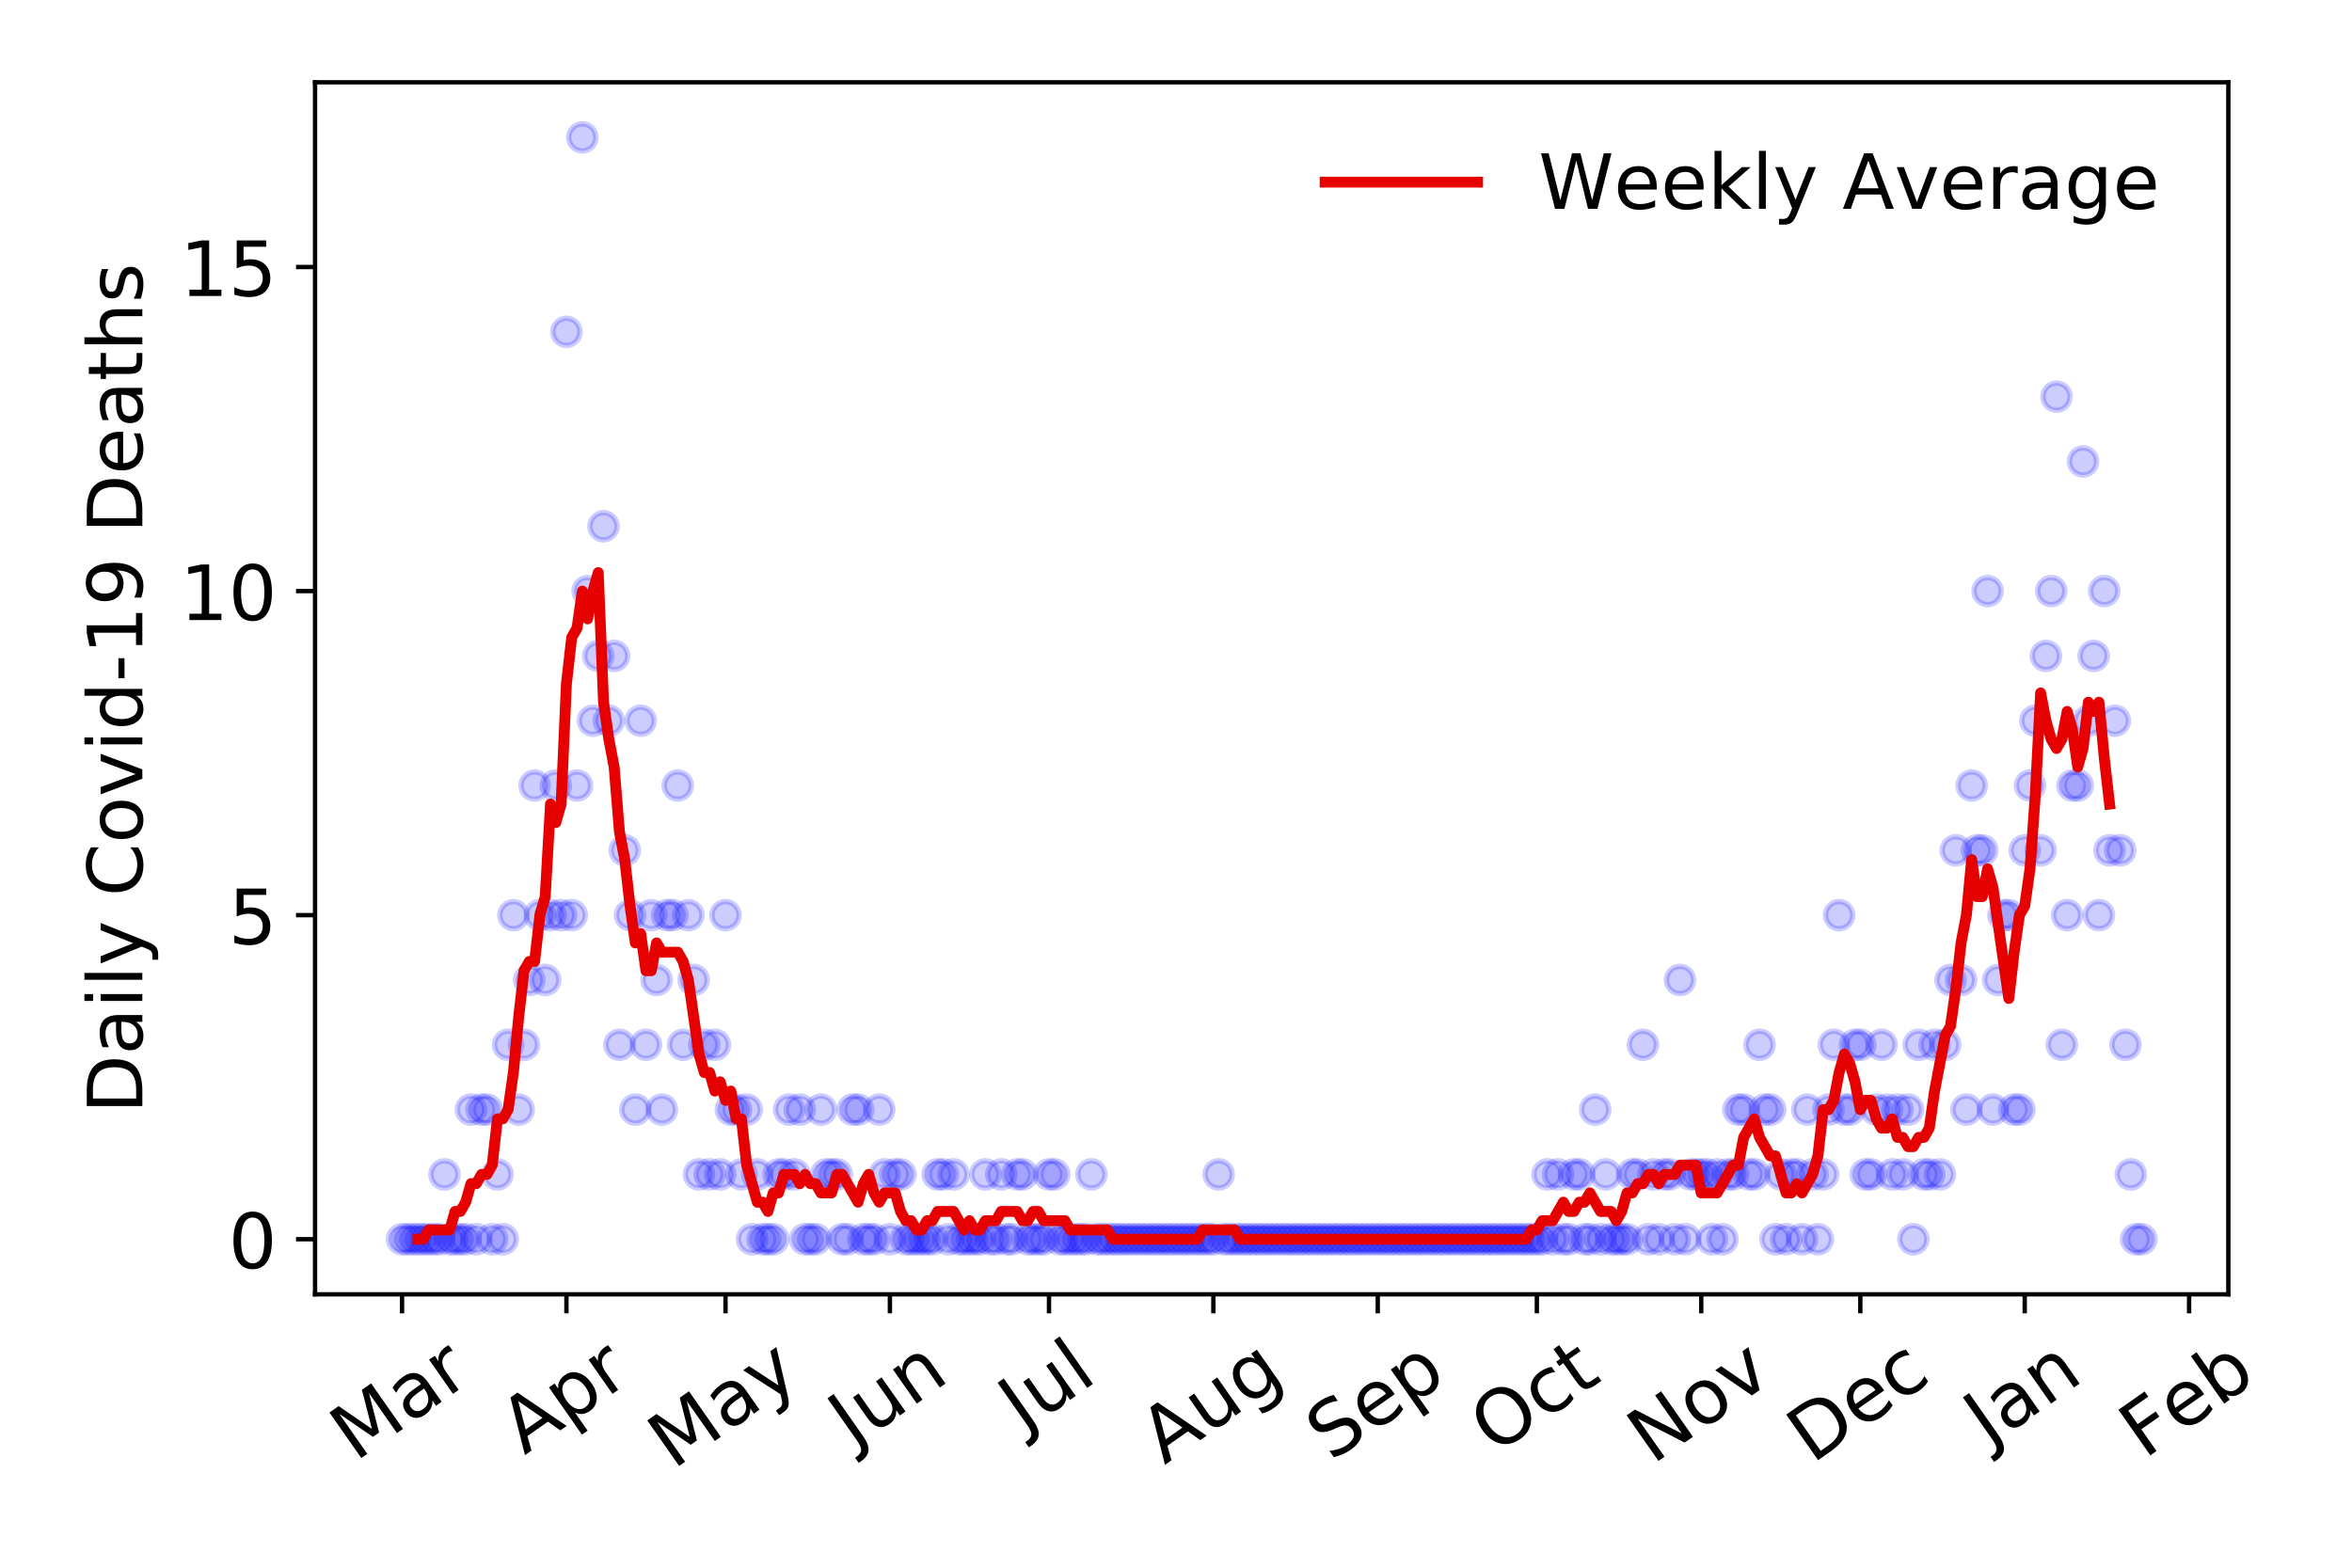 <?xml version="1.0" encoding="utf-8" standalone="no"?>
<!DOCTYPE svg PUBLIC "-//W3C//DTD SVG 1.1//EN"
  "http://www.w3.org/Graphics/SVG/1.1/DTD/svg11.dtd">
<!-- Created with matplotlib (https://matplotlib.org/) -->
<svg height="288pt" version="1.1" viewBox="0 0 432 288" width="432pt" xmlns="http://www.w3.org/2000/svg" xmlns:xlink="http://www.w3.org/1999/xlink">
 <defs>
  <style type="text/css">
*{stroke-linecap:butt;stroke-linejoin:round;}
  </style>
 </defs>
 <g id="figure_1">
  <g id="patch_1">
   <path d="M 0 288 
L 432 288 
L 432 0 
L 0 0 
z
" style="fill:#ffffff;"/>
  </g>
  <g id="axes_1">
   <g id="patch_2">
    <path d="M 57.87 237.778 
L 409.288 237.778 
L 409.288 15.12 
L 57.87 15.12 
z
" style="fill:#ffffff;"/>
   </g>
   <g id="matplotlib.axis_1">
    <g id="xtick_1">
     <g id="line2d_1">
      <defs>
       <path d="M 0 0 
L 0 3.5 
" id="m9bc0a9967a" style="stroke:#000000;stroke-width:0.8;"/>
      </defs>
      <g>
       <use style="stroke:#000000;stroke-width:0.8;" x="73.844" xlink:href="#m9bc0a9967a" y="237.778"/>
      </g>
     </g>
     <g id="text_1">
      <!-- Mar -->
      <defs>
       <path d="M 9.812 72.906 
L 24.516 72.906 
L 43.109 23.297 
L 61.812 72.906 
L 76.516 72.906 
L 76.516 0 
L 66.891 0 
L 66.891 64.016 
L 48.094 14.016 
L 38.188 14.016 
L 19.391 64.016 
L 19.391 0 
L 9.812 0 
z
" id="DejaVuSans-77"/>
       <path d="M 34.281 27.484 
Q 23.391 27.484 19.188 25 
Q 14.984 22.516 14.984 16.5 
Q 14.984 11.719 18.141 8.906 
Q 21.297 6.109 26.703 6.109 
Q 34.188 6.109 38.703 11.406 
Q 43.219 16.703 43.219 25.484 
L 43.219 27.484 
z
M 52.203 31.203 
L 52.203 0 
L 43.219 0 
L 43.219 8.297 
Q 40.141 3.328 35.547 0.953 
Q 30.953 -1.422 24.312 -1.422 
Q 15.922 -1.422 10.953 3.297 
Q 6 8.016 6 15.922 
Q 6 25.141 12.172 29.828 
Q 18.359 34.516 30.609 34.516 
L 43.219 34.516 
L 43.219 35.406 
Q 43.219 41.609 39.141 45 
Q 35.062 48.391 27.688 48.391 
Q 23 48.391 18.547 47.266 
Q 14.109 46.141 10.016 43.891 
L 10.016 52.203 
Q 14.938 54.109 19.578 55.047 
Q 24.219 56 28.609 56 
Q 40.484 56 46.344 49.844 
Q 52.203 43.703 52.203 31.203 
z
" id="DejaVuSans-97"/>
       <path d="M 41.109 46.297 
Q 39.594 47.172 37.812 47.578 
Q 36.031 48 33.891 48 
Q 26.266 48 22.188 43.047 
Q 18.109 38.094 18.109 28.812 
L 18.109 0 
L 9.078 0 
L 9.078 54.688 
L 18.109 54.688 
L 18.109 46.188 
Q 20.953 51.172 25.484 53.578 
Q 30.031 56 36.531 56 
Q 37.453 56 38.578 55.875 
Q 39.703 55.766 41.062 55.516 
z
" id="DejaVuSans-114"/>
      </defs>
      <g transform="translate(65.241 268.643)rotate(-35)scale(0.14 -0.14)">
       <use xlink:href="#DejaVuSans-77"/>
       <use x="86.279" xlink:href="#DejaVuSans-97"/>
       <use x="147.559" xlink:href="#DejaVuSans-114"/>
      </g>
     </g>
    </g>
    <g id="xtick_2">
     <g id="line2d_2">
      <g>
       <use style="stroke:#000000;stroke-width:0.8;" x="104.037" xlink:href="#m9bc0a9967a" y="237.778"/>
      </g>
     </g>
     <g id="text_2">
      <!-- Apr -->
      <defs>
       <path d="M 34.188 63.188 
L 20.797 26.906 
L 47.609 26.906 
z
M 28.609 72.906 
L 39.797 72.906 
L 67.578 0 
L 57.328 0 
L 50.688 18.703 
L 17.828 18.703 
L 11.188 0 
L 0.781 0 
z
" id="DejaVuSans-65"/>
       <path d="M 18.109 8.203 
L 18.109 -20.797 
L 9.078 -20.797 
L 9.078 54.688 
L 18.109 54.688 
L 18.109 46.391 
Q 20.953 51.266 25.266 53.625 
Q 29.594 56 35.594 56 
Q 45.562 56 51.781 48.094 
Q 58.016 40.188 58.016 27.297 
Q 58.016 14.406 51.781 6.484 
Q 45.562 -1.422 35.594 -1.422 
Q 29.594 -1.422 25.266 0.953 
Q 20.953 3.328 18.109 8.203 
z
M 48.688 27.297 
Q 48.688 37.203 44.609 42.844 
Q 40.531 48.484 33.406 48.484 
Q 26.266 48.484 22.188 42.844 
Q 18.109 37.203 18.109 27.297 
Q 18.109 17.391 22.188 11.75 
Q 26.266 6.109 33.406 6.109 
Q 40.531 6.109 44.609 11.75 
Q 48.688 17.391 48.688 27.297 
z
" id="DejaVuSans-112"/>
      </defs>
      <g transform="translate(96.333 267.384)rotate(-35)scale(0.14 -0.14)">
       <use xlink:href="#DejaVuSans-65"/>
       <use x="68.408" xlink:href="#DejaVuSans-112"/>
       <use x="131.885" xlink:href="#DejaVuSans-114"/>
      </g>
     </g>
    </g>
    <g id="xtick_3">
     <g id="line2d_3">
      <g>
       <use style="stroke:#000000;stroke-width:0.8;" x="133.257" xlink:href="#m9bc0a9967a" y="237.778"/>
      </g>
     </g>
     <g id="text_3">
      <!-- May -->
      <defs>
       <path d="M 32.172 -5.078 
Q 28.375 -14.844 24.75 -17.812 
Q 21.141 -20.797 15.094 -20.797 
L 7.906 -20.797 
L 7.906 -13.281 
L 13.188 -13.281 
Q 16.891 -13.281 18.938 -11.516 
Q 21 -9.766 23.484 -3.219 
L 25.094 0.875 
L 2.984 54.688 
L 12.5 54.688 
L 29.594 11.922 
L 46.688 54.688 
L 56.203 54.688 
z
" id="DejaVuSans-121"/>
      </defs>
      <g transform="translate(123.618 270.094)rotate(-35)scale(0.14 -0.14)">
       <use xlink:href="#DejaVuSans-77"/>
       <use x="86.279" xlink:href="#DejaVuSans-97"/>
       <use x="147.559" xlink:href="#DejaVuSans-121"/>
      </g>
     </g>
    </g>
    <g id="xtick_4">
     <g id="line2d_4">
      <g>
       <use style="stroke:#000000;stroke-width:0.8;" x="163.451" xlink:href="#m9bc0a9967a" y="237.778"/>
      </g>
     </g>
     <g id="text_4">
      <!-- Jun -->
      <defs>
       <path d="M 9.812 72.906 
L 19.672 72.906 
L 19.672 5.078 
Q 19.672 -8.109 14.672 -14.062 
Q 9.672 -20.016 -1.422 -20.016 
L -5.172 -20.016 
L -5.172 -11.719 
L -2.094 -11.719 
Q 4.438 -11.719 7.125 -8.047 
Q 9.812 -4.391 9.812 5.078 
z
" id="DejaVuSans-74"/>
       <path d="M 8.5 21.578 
L 8.5 54.688 
L 17.484 54.688 
L 17.484 21.922 
Q 17.484 14.156 20.5 10.266 
Q 23.531 6.391 29.594 6.391 
Q 36.859 6.391 41.078 11.031 
Q 45.312 15.672 45.312 23.688 
L 45.312 54.688 
L 54.297 54.688 
L 54.297 0 
L 45.312 0 
L 45.312 8.406 
Q 42.047 3.422 37.719 1 
Q 33.406 -1.422 27.688 -1.422 
Q 18.266 -1.422 13.375 4.438 
Q 8.5 10.297 8.5 21.578 
z
M 31.109 56 
z
" id="DejaVuSans-117"/>
       <path d="M 54.891 33.016 
L 54.891 0 
L 45.906 0 
L 45.906 32.719 
Q 45.906 40.484 42.875 44.328 
Q 39.844 48.188 33.797 48.188 
Q 26.516 48.188 22.312 43.547 
Q 18.109 38.922 18.109 30.906 
L 18.109 0 
L 9.078 0 
L 9.078 54.688 
L 18.109 54.688 
L 18.109 46.188 
Q 21.344 51.125 25.703 53.562 
Q 30.078 56 35.797 56 
Q 45.219 56 50.047 50.172 
Q 54.891 44.344 54.891 33.016 
z
" id="DejaVuSans-110"/>
      </defs>
      <g transform="translate(156.707 266.039)rotate(-35)scale(0.14 -0.14)">
       <use xlink:href="#DejaVuSans-74"/>
       <use x="29.492" xlink:href="#DejaVuSans-117"/>
       <use x="92.871" xlink:href="#DejaVuSans-110"/>
      </g>
     </g>
    </g>
    <g id="xtick_5">
     <g id="line2d_5">
      <g>
       <use style="stroke:#000000;stroke-width:0.8;" x="192.671" xlink:href="#m9bc0a9967a" y="237.778"/>
      </g>
     </g>
     <g id="text_5">
      <!-- Jul -->
      <defs>
       <path d="M 9.422 75.984 
L 18.406 75.984 
L 18.406 0 
L 9.422 0 
z
" id="DejaVuSans-108"/>
      </defs>
      <g transform="translate(187.968 263.181)rotate(-35)scale(0.14 -0.14)">
       <use xlink:href="#DejaVuSans-74"/>
       <use x="29.492" xlink:href="#DejaVuSans-117"/>
       <use x="92.871" xlink:href="#DejaVuSans-108"/>
      </g>
     </g>
    </g>
    <g id="xtick_6">
     <g id="line2d_6">
      <g>
       <use style="stroke:#000000;stroke-width:0.8;" x="222.865" xlink:href="#m9bc0a9967a" y="237.778"/>
      </g>
     </g>
     <g id="text_6">
      <!-- Aug -->
      <defs>
       <path d="M 45.406 27.984 
Q 45.406 37.75 41.375 43.109 
Q 37.359 48.484 30.078 48.484 
Q 22.859 48.484 18.828 43.109 
Q 14.797 37.75 14.797 27.984 
Q 14.797 18.266 18.828 12.891 
Q 22.859 7.516 30.078 7.516 
Q 37.359 7.516 41.375 12.891 
Q 45.406 18.266 45.406 27.984 
z
M 54.391 6.781 
Q 54.391 -7.172 48.188 -13.984 
Q 42 -20.797 29.203 -20.797 
Q 24.469 -20.797 20.266 -20.094 
Q 16.062 -19.391 12.109 -17.922 
L 12.109 -9.188 
Q 16.062 -11.328 19.922 -12.344 
Q 23.781 -13.375 27.781 -13.375 
Q 36.625 -13.375 41.016 -8.766 
Q 45.406 -4.156 45.406 5.172 
L 45.406 9.625 
Q 42.625 4.781 38.281 2.391 
Q 33.938 0 27.875 0 
Q 17.828 0 11.672 7.656 
Q 5.516 15.328 5.516 27.984 
Q 5.516 40.672 11.672 48.328 
Q 17.828 56 27.875 56 
Q 33.938 56 38.281 53.609 
Q 42.625 51.219 45.406 46.391 
L 45.406 54.688 
L 54.391 54.688 
z
" id="DejaVuSans-103"/>
      </defs>
      <g transform="translate(213.884 269.172)rotate(-35)scale(0.14 -0.14)">
       <use xlink:href="#DejaVuSans-65"/>
       <use x="68.408" xlink:href="#DejaVuSans-117"/>
       <use x="131.787" xlink:href="#DejaVuSans-103"/>
      </g>
     </g>
    </g>
    <g id="xtick_7">
     <g id="line2d_7">
      <g>
       <use style="stroke:#000000;stroke-width:0.8;" x="253.059" xlink:href="#m9bc0a9967a" y="237.778"/>
      </g>
     </g>
     <g id="text_7">
      <!-- Sep -->
      <defs>
       <path d="M 53.516 70.516 
L 53.516 60.891 
Q 47.906 63.578 42.922 64.891 
Q 37.938 66.219 33.297 66.219 
Q 25.25 66.219 20.875 63.094 
Q 16.5 59.969 16.5 54.203 
Q 16.5 49.359 19.406 46.891 
Q 22.312 44.438 30.422 42.922 
L 36.375 41.703 
Q 47.406 39.594 52.656 34.297 
Q 57.906 29 57.906 20.125 
Q 57.906 9.516 50.797 4.047 
Q 43.703 -1.422 29.984 -1.422 
Q 24.812 -1.422 18.969 -0.25 
Q 13.141 0.922 6.891 3.219 
L 6.891 13.375 
Q 12.891 10.016 18.656 8.297 
Q 24.422 6.594 29.984 6.594 
Q 38.422 6.594 43.016 9.906 
Q 47.609 13.234 47.609 19.391 
Q 47.609 24.75 44.312 27.781 
Q 41.016 30.812 33.5 32.328 
L 27.484 33.5 
Q 16.453 35.688 11.516 40.375 
Q 6.594 45.062 6.594 53.422 
Q 6.594 63.094 13.406 68.656 
Q 20.219 74.219 32.172 74.219 
Q 37.312 74.219 42.625 73.281 
Q 47.953 72.359 53.516 70.516 
z
" id="DejaVuSans-83"/>
       <path d="M 56.203 29.594 
L 56.203 25.203 
L 14.891 25.203 
Q 15.484 15.922 20.484 11.062 
Q 25.484 6.203 34.422 6.203 
Q 39.594 6.203 44.453 7.469 
Q 49.312 8.734 54.109 11.281 
L 54.109 2.781 
Q 49.266 0.734 44.188 -0.344 
Q 39.109 -1.422 33.891 -1.422 
Q 20.797 -1.422 13.156 6.188 
Q 5.516 13.812 5.516 26.812 
Q 5.516 40.234 12.766 48.109 
Q 20.016 56 32.328 56 
Q 43.359 56 49.781 48.891 
Q 56.203 41.797 56.203 29.594 
z
M 47.219 32.234 
Q 47.125 39.594 43.094 43.984 
Q 39.062 48.391 32.422 48.391 
Q 24.906 48.391 20.391 44.141 
Q 15.875 39.891 15.188 32.172 
z
" id="DejaVuSans-101"/>
      </defs>
      <g transform="translate(244.466 268.629)rotate(-35)scale(0.14 -0.14)">
       <use xlink:href="#DejaVuSans-83"/>
       <use x="63.477" xlink:href="#DejaVuSans-101"/>
       <use x="125" xlink:href="#DejaVuSans-112"/>
      </g>
     </g>
    </g>
    <g id="xtick_8">
     <g id="line2d_8">
      <g>
       <use style="stroke:#000000;stroke-width:0.8;" x="282.279" xlink:href="#m9bc0a9967a" y="237.778"/>
      </g>
     </g>
     <g id="text_8">
      <!-- Oct -->
      <defs>
       <path d="M 39.406 66.219 
Q 28.656 66.219 22.328 58.203 
Q 16.016 50.203 16.016 36.375 
Q 16.016 22.609 22.328 14.594 
Q 28.656 6.594 39.406 6.594 
Q 50.141 6.594 56.422 14.594 
Q 62.703 22.609 62.703 36.375 
Q 62.703 50.203 56.422 58.203 
Q 50.141 66.219 39.406 66.219 
z
M 39.406 74.219 
Q 54.734 74.219 63.906 63.938 
Q 73.094 53.656 73.094 36.375 
Q 73.094 19.141 63.906 8.859 
Q 54.734 -1.422 39.406 -1.422 
Q 24.031 -1.422 14.812 8.828 
Q 5.609 19.094 5.609 36.375 
Q 5.609 53.656 14.812 63.938 
Q 24.031 74.219 39.406 74.219 
z
" id="DejaVuSans-79"/>
       <path d="M 48.781 52.594 
L 48.781 44.188 
Q 44.969 46.297 41.141 47.344 
Q 37.312 48.391 33.406 48.391 
Q 24.656 48.391 19.812 42.844 
Q 14.984 37.312 14.984 27.297 
Q 14.984 17.281 19.812 11.734 
Q 24.656 6.203 33.406 6.203 
Q 37.312 6.203 41.141 7.25 
Q 44.969 8.297 48.781 10.406 
L 48.781 2.094 
Q 45.016 0.344 40.984 -0.531 
Q 36.969 -1.422 32.422 -1.422 
Q 20.062 -1.422 12.781 6.344 
Q 5.516 14.109 5.516 27.297 
Q 5.516 40.672 12.859 48.328 
Q 20.219 56 33.016 56 
Q 37.156 56 41.109 55.141 
Q 45.062 54.297 48.781 52.594 
z
" id="DejaVuSans-99"/>
       <path d="M 18.312 70.219 
L 18.312 54.688 
L 36.812 54.688 
L 36.812 47.703 
L 18.312 47.703 
L 18.312 18.016 
Q 18.312 11.328 20.141 9.422 
Q 21.969 7.516 27.594 7.516 
L 36.812 7.516 
L 36.812 0 
L 27.594 0 
Q 17.188 0 13.234 3.875 
Q 9.281 7.766 9.281 18.016 
L 9.281 47.703 
L 2.688 47.703 
L 2.688 54.688 
L 9.281 54.688 
L 9.281 70.219 
z
" id="DejaVuSans-116"/>
      </defs>
      <g transform="translate(274.58 267.377)rotate(-35)scale(0.14 -0.14)">
       <use xlink:href="#DejaVuSans-79"/>
       <use x="78.711" xlink:href="#DejaVuSans-99"/>
       <use x="133.691" xlink:href="#DejaVuSans-116"/>
      </g>
     </g>
    </g>
    <g id="xtick_9">
     <g id="line2d_9">
      <g>
       <use style="stroke:#000000;stroke-width:0.8;" x="312.472" xlink:href="#m9bc0a9967a" y="237.778"/>
      </g>
     </g>
     <g id="text_9">
      <!-- Nov -->
      <defs>
       <path d="M 9.812 72.906 
L 23.094 72.906 
L 55.422 11.922 
L 55.422 72.906 
L 64.984 72.906 
L 64.984 0 
L 51.703 0 
L 19.391 60.984 
L 19.391 0 
L 9.812 0 
z
" id="DejaVuSans-78"/>
       <path d="M 30.609 48.391 
Q 23.391 48.391 19.188 42.75 
Q 14.984 37.109 14.984 27.297 
Q 14.984 17.484 19.156 11.844 
Q 23.344 6.203 30.609 6.203 
Q 37.797 6.203 41.984 11.859 
Q 46.188 17.531 46.188 27.297 
Q 46.188 37.016 41.984 42.703 
Q 37.797 48.391 30.609 48.391 
z
M 30.609 56 
Q 42.328 56 49.016 48.375 
Q 55.719 40.766 55.719 27.297 
Q 55.719 13.875 49.016 6.219 
Q 42.328 -1.422 30.609 -1.422 
Q 18.844 -1.422 12.172 6.219 
Q 5.516 13.875 5.516 27.297 
Q 5.516 40.766 12.172 48.375 
Q 18.844 56 30.609 56 
z
" id="DejaVuSans-111"/>
       <path d="M 2.984 54.688 
L 12.5 54.688 
L 29.594 8.797 
L 46.688 54.688 
L 56.203 54.688 
L 35.688 0 
L 23.484 0 
z
" id="DejaVuSans-118"/>
      </defs>
      <g transform="translate(303.496 269.166)rotate(-35)scale(0.14 -0.14)">
       <use xlink:href="#DejaVuSans-78"/>
       <use x="74.805" xlink:href="#DejaVuSans-111"/>
       <use x="135.986" xlink:href="#DejaVuSans-118"/>
      </g>
     </g>
    </g>
    <g id="xtick_10">
     <g id="line2d_10">
      <g>
       <use style="stroke:#000000;stroke-width:0.8;" x="341.692" xlink:href="#m9bc0a9967a" y="237.778"/>
      </g>
     </g>
     <g id="text_10">
      <!-- Dec -->
      <defs>
       <path d="M 19.672 64.797 
L 19.672 8.109 
L 31.594 8.109 
Q 46.688 8.109 53.688 14.938 
Q 60.688 21.781 60.688 36.531 
Q 60.688 51.172 53.688 57.984 
Q 46.688 64.797 31.594 64.797 
z
M 9.812 72.906 
L 30.078 72.906 
Q 51.266 72.906 61.172 64.094 
Q 71.094 55.281 71.094 36.531 
Q 71.094 17.672 61.125 8.828 
Q 51.172 0 30.078 0 
L 9.812 0 
z
" id="DejaVuSans-68"/>
      </defs>
      <g transform="translate(332.812 269.032)rotate(-35)scale(0.14 -0.14)">
       <use xlink:href="#DejaVuSans-68"/>
       <use x="77.002" xlink:href="#DejaVuSans-101"/>
       <use x="138.525" xlink:href="#DejaVuSans-99"/>
      </g>
     </g>
    </g>
    <g id="xtick_11">
     <g id="line2d_11">
      <g>
       <use style="stroke:#000000;stroke-width:0.8;" x="371.886" xlink:href="#m9bc0a9967a" y="237.778"/>
      </g>
     </g>
     <g id="text_11">
      <!-- Jan -->
      <g transform="translate(365.262 265.871)rotate(-35)scale(0.14 -0.14)">
       <use xlink:href="#DejaVuSans-74"/>
       <use x="29.492" xlink:href="#DejaVuSans-97"/>
       <use x="90.771" xlink:href="#DejaVuSans-110"/>
      </g>
     </g>
    </g>
    <g id="xtick_12">
     <g id="line2d_12">
      <g>
       <use style="stroke:#000000;stroke-width:0.8;" x="402.08" xlink:href="#m9bc0a9967a" y="237.778"/>
      </g>
     </g>
     <g id="text_12">
      <!-- Feb -->
      <defs>
       <path d="M 9.812 72.906 
L 51.703 72.906 
L 51.703 64.594 
L 19.672 64.594 
L 19.672 43.109 
L 48.578 43.109 
L 48.578 34.812 
L 19.672 34.812 
L 19.672 0 
L 9.812 0 
z
" id="DejaVuSans-70"/>
       <path d="M 48.688 27.297 
Q 48.688 37.203 44.609 42.844 
Q 40.531 48.484 33.406 48.484 
Q 26.266 48.484 22.188 42.844 
Q 18.109 37.203 18.109 27.297 
Q 18.109 17.391 22.188 11.75 
Q 26.266 6.109 33.406 6.109 
Q 40.531 6.109 44.609 11.75 
Q 48.688 17.391 48.688 27.297 
z
M 18.109 46.391 
Q 20.953 51.266 25.266 53.625 
Q 29.594 56 35.594 56 
Q 45.562 56 51.781 48.094 
Q 58.016 40.188 58.016 27.297 
Q 58.016 14.406 51.781 6.484 
Q 45.562 -1.422 35.594 -1.422 
Q 29.594 -1.422 25.266 0.953 
Q 20.953 3.328 18.109 8.203 
L 18.109 0 
L 9.078 0 
L 9.078 75.984 
L 18.109 75.984 
z
" id="DejaVuSans-98"/>
      </defs>
      <g transform="translate(393.834 268.143)rotate(-35)scale(0.14 -0.14)">
       <use xlink:href="#DejaVuSans-70"/>
       <use x="57.441" xlink:href="#DejaVuSans-101"/>
       <use x="118.965" xlink:href="#DejaVuSans-98"/>
      </g>
     </g>
    </g>
   </g>
   <g id="matplotlib.axis_2">
    <g id="ytick_1">
     <g id="line2d_13">
      <defs>
       <path d="M 0 0 
L -3.5 0 
" id="m339f6808b6" style="stroke:#000000;stroke-width:0.8;"/>
      </defs>
      <g>
       <use style="stroke:#000000;stroke-width:0.8;" x="57.87" xlink:href="#m339f6808b6" y="227.657"/>
      </g>
     </g>
     <g id="text_13">
      <!-- 0 -->
      <defs>
       <path d="M 31.781 66.406 
Q 24.172 66.406 20.328 58.906 
Q 16.5 51.422 16.5 36.375 
Q 16.5 21.391 20.328 13.891 
Q 24.172 6.391 31.781 6.391 
Q 39.453 6.391 43.281 13.891 
Q 47.125 21.391 47.125 36.375 
Q 47.125 51.422 43.281 58.906 
Q 39.453 66.406 31.781 66.406 
z
M 31.781 74.219 
Q 44.047 74.219 50.516 64.516 
Q 56.984 54.828 56.984 36.375 
Q 56.984 17.969 50.516 8.266 
Q 44.047 -1.422 31.781 -1.422 
Q 19.531 -1.422 13.062 8.266 
Q 6.594 17.969 6.594 36.375 
Q 6.594 54.828 13.062 64.516 
Q 19.531 74.219 31.781 74.219 
z
" id="DejaVuSans-48"/>
      </defs>
      <g transform="translate(41.962 232.976)scale(0.14 -0.14)">
       <use xlink:href="#DejaVuSans-48"/>
      </g>
     </g>
    </g>
    <g id="ytick_2">
     <g id="line2d_14">
      <g>
       <use style="stroke:#000000;stroke-width:0.8;" x="57.87" xlink:href="#m339f6808b6" y="168.123"/>
      </g>
     </g>
     <g id="text_14">
      <!-- 5 -->
      <defs>
       <path d="M 10.797 72.906 
L 49.516 72.906 
L 49.516 64.594 
L 19.828 64.594 
L 19.828 46.734 
Q 21.969 47.469 24.109 47.828 
Q 26.266 48.188 28.422 48.188 
Q 40.625 48.188 47.75 41.5 
Q 54.891 34.812 54.891 23.391 
Q 54.891 11.625 47.562 5.094 
Q 40.234 -1.422 26.906 -1.422 
Q 22.312 -1.422 17.547 -0.641 
Q 12.797 0.141 7.719 1.703 
L 7.719 11.625 
Q 12.109 9.234 16.797 8.062 
Q 21.484 6.891 26.703 6.891 
Q 35.156 6.891 40.078 11.328 
Q 45.016 15.766 45.016 23.391 
Q 45.016 31 40.078 35.438 
Q 35.156 39.891 26.703 39.891 
Q 22.75 39.891 18.812 39.016 
Q 14.891 38.141 10.797 36.281 
z
" id="DejaVuSans-53"/>
      </defs>
      <g transform="translate(41.962 173.442)scale(0.14 -0.14)">
       <use xlink:href="#DejaVuSans-53"/>
      </g>
     </g>
    </g>
    <g id="ytick_3">
     <g id="line2d_15">
      <g>
       <use style="stroke:#000000;stroke-width:0.8;" x="57.87" xlink:href="#m339f6808b6" y="108.589"/>
      </g>
     </g>
     <g id="text_15">
      <!-- 10 -->
      <defs>
       <path d="M 12.406 8.297 
L 28.516 8.297 
L 28.516 63.922 
L 10.984 60.406 
L 10.984 69.391 
L 28.422 72.906 
L 38.281 72.906 
L 38.281 8.297 
L 54.391 8.297 
L 54.391 0 
L 12.406 0 
z
" id="DejaVuSans-49"/>
      </defs>
      <g transform="translate(33.055 113.908)scale(0.14 -0.14)">
       <use xlink:href="#DejaVuSans-49"/>
       <use x="63.623" xlink:href="#DejaVuSans-48"/>
      </g>
     </g>
    </g>
    <g id="ytick_4">
     <g id="line2d_16">
      <g>
       <use style="stroke:#000000;stroke-width:0.8;" x="57.87" xlink:href="#m339f6808b6" y="49.055"/>
      </g>
     </g>
     <g id="text_16">
      <!-- 15 -->
      <g transform="translate(33.055 54.373)scale(0.14 -0.14)">
       <use xlink:href="#DejaVuSans-49"/>
       <use x="63.623" xlink:href="#DejaVuSans-53"/>
      </g>
     </g>
    </g>
    <g id="text_17">
     <!-- Daily Covid-19 Deaths -->
     <defs>
      <path d="M 9.422 54.688 
L 18.406 54.688 
L 18.406 0 
L 9.422 0 
z
M 9.422 75.984 
L 18.406 75.984 
L 18.406 64.594 
L 9.422 64.594 
z
" id="DejaVuSans-105"/>
      <path id="DejaVuSans-32"/>
      <path d="M 64.406 67.281 
L 64.406 56.891 
Q 59.422 61.531 53.781 63.812 
Q 48.141 66.109 41.797 66.109 
Q 29.297 66.109 22.656 58.469 
Q 16.016 50.828 16.016 36.375 
Q 16.016 21.969 22.656 14.328 
Q 29.297 6.688 41.797 6.688 
Q 48.141 6.688 53.781 8.984 
Q 59.422 11.281 64.406 15.922 
L 64.406 5.609 
Q 59.234 2.094 53.438 0.328 
Q 47.656 -1.422 41.219 -1.422 
Q 24.656 -1.422 15.125 8.703 
Q 5.609 18.844 5.609 36.375 
Q 5.609 53.953 15.125 64.078 
Q 24.656 74.219 41.219 74.219 
Q 47.75 74.219 53.531 72.484 
Q 59.328 70.75 64.406 67.281 
z
" id="DejaVuSans-67"/>
      <path d="M 45.406 46.391 
L 45.406 75.984 
L 54.391 75.984 
L 54.391 0 
L 45.406 0 
L 45.406 8.203 
Q 42.578 3.328 38.25 0.953 
Q 33.938 -1.422 27.875 -1.422 
Q 17.969 -1.422 11.734 6.484 
Q 5.516 14.406 5.516 27.297 
Q 5.516 40.188 11.734 48.094 
Q 17.969 56 27.875 56 
Q 33.938 56 38.25 53.625 
Q 42.578 51.266 45.406 46.391 
z
M 14.797 27.297 
Q 14.797 17.391 18.875 11.75 
Q 22.953 6.109 30.078 6.109 
Q 37.203 6.109 41.297 11.75 
Q 45.406 17.391 45.406 27.297 
Q 45.406 37.203 41.297 42.844 
Q 37.203 48.484 30.078 48.484 
Q 22.953 48.484 18.875 42.844 
Q 14.797 37.203 14.797 27.297 
z
" id="DejaVuSans-100"/>
      <path d="M 4.891 31.391 
L 31.203 31.391 
L 31.203 23.391 
L 4.891 23.391 
z
" id="DejaVuSans-45"/>
      <path d="M 10.984 1.516 
L 10.984 10.5 
Q 14.703 8.734 18.5 7.812 
Q 22.312 6.891 25.984 6.891 
Q 35.75 6.891 40.891 13.453 
Q 46.047 20.016 46.781 33.406 
Q 43.953 29.203 39.594 26.953 
Q 35.25 24.703 29.984 24.703 
Q 19.047 24.703 12.672 31.312 
Q 6.297 37.938 6.297 49.422 
Q 6.297 60.641 12.938 67.422 
Q 19.578 74.219 30.609 74.219 
Q 43.266 74.219 49.922 64.516 
Q 56.594 54.828 56.594 36.375 
Q 56.594 19.141 48.406 8.859 
Q 40.234 -1.422 26.422 -1.422 
Q 22.703 -1.422 18.891 -0.688 
Q 15.094 0.047 10.984 1.516 
z
M 30.609 32.422 
Q 37.25 32.422 41.125 36.953 
Q 45.016 41.5 45.016 49.422 
Q 45.016 57.281 41.125 61.844 
Q 37.25 66.406 30.609 66.406 
Q 23.969 66.406 20.094 61.844 
Q 16.219 57.281 16.219 49.422 
Q 16.219 41.5 20.094 36.953 
Q 23.969 32.422 30.609 32.422 
z
" id="DejaVuSans-57"/>
      <path d="M 54.891 33.016 
L 54.891 0 
L 45.906 0 
L 45.906 32.719 
Q 45.906 40.484 42.875 44.328 
Q 39.844 48.188 33.797 48.188 
Q 26.516 48.188 22.312 43.547 
Q 18.109 38.922 18.109 30.906 
L 18.109 0 
L 9.078 0 
L 9.078 75.984 
L 18.109 75.984 
L 18.109 46.188 
Q 21.344 51.125 25.703 53.562 
Q 30.078 56 35.797 56 
Q 45.219 56 50.047 50.172 
Q 54.891 44.344 54.891 33.016 
z
" id="DejaVuSans-104"/>
      <path d="M 44.281 53.078 
L 44.281 44.578 
Q 40.484 46.531 36.375 47.5 
Q 32.281 48.484 27.875 48.484 
Q 21.188 48.484 17.844 46.438 
Q 14.5 44.391 14.5 40.281 
Q 14.5 37.156 16.891 35.375 
Q 19.281 33.594 26.516 31.984 
L 29.594 31.297 
Q 39.156 29.25 43.188 25.516 
Q 47.219 21.781 47.219 15.094 
Q 47.219 7.469 41.188 3.016 
Q 35.156 -1.422 24.609 -1.422 
Q 20.219 -1.422 15.453 -0.562 
Q 10.688 0.297 5.422 2 
L 5.422 11.281 
Q 10.406 8.688 15.234 7.391 
Q 20.062 6.109 24.812 6.109 
Q 31.156 6.109 34.562 8.281 
Q 37.984 10.453 37.984 14.406 
Q 37.984 18.062 35.516 20.016 
Q 33.062 21.969 24.703 23.781 
L 21.578 24.516 
Q 13.234 26.266 9.516 29.906 
Q 5.812 33.547 5.812 39.891 
Q 5.812 47.609 11.281 51.797 
Q 16.75 56 26.812 56 
Q 31.781 56 36.172 55.266 
Q 40.578 54.547 44.281 53.078 
z
" id="DejaVuSans-115"/>
     </defs>
     <g transform="translate(26.143 204.56)rotate(-90)scale(0.14 -0.14)">
      <use xlink:href="#DejaVuSans-68"/>
      <use x="77.002" xlink:href="#DejaVuSans-97"/>
      <use x="138.281" xlink:href="#DejaVuSans-105"/>
      <use x="166.064" xlink:href="#DejaVuSans-108"/>
      <use x="193.848" xlink:href="#DejaVuSans-121"/>
      <use x="253.027" xlink:href="#DejaVuSans-32"/>
      <use x="284.814" xlink:href="#DejaVuSans-67"/>
      <use x="354.639" xlink:href="#DejaVuSans-111"/>
      <use x="415.82" xlink:href="#DejaVuSans-118"/>
      <use x="475" xlink:href="#DejaVuSans-105"/>
      <use x="502.783" xlink:href="#DejaVuSans-100"/>
      <use x="566.26" xlink:href="#DejaVuSans-45"/>
      <use x="602.344" xlink:href="#DejaVuSans-49"/>
      <use x="665.967" xlink:href="#DejaVuSans-57"/>
      <use x="729.59" xlink:href="#DejaVuSans-32"/>
      <use x="761.377" xlink:href="#DejaVuSans-68"/>
      <use x="838.379" xlink:href="#DejaVuSans-101"/>
      <use x="899.902" xlink:href="#DejaVuSans-97"/>
      <use x="961.182" xlink:href="#DejaVuSans-116"/>
      <use x="1000.391" xlink:href="#DejaVuSans-104"/>
      <use x="1063.77" xlink:href="#DejaVuSans-115"/>
     </g>
    </g>
   </g>
   <g id="line2d_17">
    <defs>
     <path d="M 0 2.5 
C 0.663 2.5 1.299 2.237 1.768 1.768 
C 2.237 1.299 2.5 0.663 2.5 0 
C 2.5 -0.663 2.237 -1.299 1.768 -1.768 
C 1.299 -2.237 0.663 -2.5 0 -2.5 
C -0.663 -2.5 -1.299 -2.237 -1.768 -1.768 
C -2.237 -1.299 -2.5 -0.663 -2.5 0 
C -2.5 0.663 -2.237 1.299 -1.768 1.768 
C -1.299 2.237 -0.663 2.5 0 2.5 
z
" id="m734bfa8354" style="stroke:#0000ff;stroke-opacity:0.2;"/>
    </defs>
    <g clip-path="url(#p46b67c23b0)">
     <use style="fill:#0000ff;fill-opacity:0.2;stroke:#0000ff;stroke-opacity:0.2;" x="73.844" xlink:href="#m734bfa8354" y="227.657"/>
     <use style="fill:#0000ff;fill-opacity:0.2;stroke:#0000ff;stroke-opacity:0.2;" x="74.818" xlink:href="#m734bfa8354" y="227.657"/>
     <use style="fill:#0000ff;fill-opacity:0.2;stroke:#0000ff;stroke-opacity:0.2;" x="75.792" xlink:href="#m734bfa8354" y="227.657"/>
     <use style="fill:#0000ff;fill-opacity:0.2;stroke:#0000ff;stroke-opacity:0.2;" x="76.766" xlink:href="#m734bfa8354" y="227.657"/>
     <use style="fill:#0000ff;fill-opacity:0.2;stroke:#0000ff;stroke-opacity:0.2;" x="77.74" xlink:href="#m734bfa8354" y="227.657"/>
     <use style="fill:#0000ff;fill-opacity:0.2;stroke:#0000ff;stroke-opacity:0.2;" x="78.713" xlink:href="#m734bfa8354" y="227.657"/>
     <use style="fill:#0000ff;fill-opacity:0.2;stroke:#0000ff;stroke-opacity:0.2;" x="79.687" xlink:href="#m734bfa8354" y="227.657"/>
     <use style="fill:#0000ff;fill-opacity:0.2;stroke:#0000ff;stroke-opacity:0.2;" x="80.661" xlink:href="#m734bfa8354" y="227.657"/>
     <use style="fill:#0000ff;fill-opacity:0.2;stroke:#0000ff;stroke-opacity:0.2;" x="81.635" xlink:href="#m734bfa8354" y="215.75"/>
     <use style="fill:#0000ff;fill-opacity:0.2;stroke:#0000ff;stroke-opacity:0.2;" x="82.609" xlink:href="#m734bfa8354" y="227.657"/>
     <use style="fill:#0000ff;fill-opacity:0.2;stroke:#0000ff;stroke-opacity:0.2;" x="83.583" xlink:href="#m734bfa8354" y="227.657"/>
     <use style="fill:#0000ff;fill-opacity:0.2;stroke:#0000ff;stroke-opacity:0.2;" x="84.557" xlink:href="#m734bfa8354" y="227.657"/>
     <use style="fill:#0000ff;fill-opacity:0.2;stroke:#0000ff;stroke-opacity:0.2;" x="85.531" xlink:href="#m734bfa8354" y="227.657"/>
     <use style="fill:#0000ff;fill-opacity:0.2;stroke:#0000ff;stroke-opacity:0.2;" x="86.505" xlink:href="#m734bfa8354" y="203.844"/>
     <use style="fill:#0000ff;fill-opacity:0.2;stroke:#0000ff;stroke-opacity:0.2;" x="87.479" xlink:href="#m734bfa8354" y="227.657"/>
     <use style="fill:#0000ff;fill-opacity:0.2;stroke:#0000ff;stroke-opacity:0.2;" x="88.453" xlink:href="#m734bfa8354" y="203.844"/>
     <use style="fill:#0000ff;fill-opacity:0.2;stroke:#0000ff;stroke-opacity:0.2;" x="89.427" xlink:href="#m734bfa8354" y="203.844"/>
     <use style="fill:#0000ff;fill-opacity:0.2;stroke:#0000ff;stroke-opacity:0.2;" x="90.401" xlink:href="#m734bfa8354" y="227.657"/>
     <use style="fill:#0000ff;fill-opacity:0.2;stroke:#0000ff;stroke-opacity:0.2;" x="91.375" xlink:href="#m734bfa8354" y="215.75"/>
     <use style="fill:#0000ff;fill-opacity:0.2;stroke:#0000ff;stroke-opacity:0.2;" x="92.349" xlink:href="#m734bfa8354" y="227.657"/>
     <use style="fill:#0000ff;fill-opacity:0.2;stroke:#0000ff;stroke-opacity:0.2;" x="93.323" xlink:href="#m734bfa8354" y="191.937"/>
     <use style="fill:#0000ff;fill-opacity:0.2;stroke:#0000ff;stroke-opacity:0.2;" x="94.297" xlink:href="#m734bfa8354" y="168.123"/>
     <use style="fill:#0000ff;fill-opacity:0.2;stroke:#0000ff;stroke-opacity:0.2;" x="95.271" xlink:href="#m734bfa8354" y="203.844"/>
     <use style="fill:#0000ff;fill-opacity:0.2;stroke:#0000ff;stroke-opacity:0.2;" x="96.245" xlink:href="#m734bfa8354" y="191.937"/>
     <use style="fill:#0000ff;fill-opacity:0.2;stroke:#0000ff;stroke-opacity:0.2;" x="97.219" xlink:href="#m734bfa8354" y="180.03"/>
     <use style="fill:#0000ff;fill-opacity:0.2;stroke:#0000ff;stroke-opacity:0.2;" x="98.193" xlink:href="#m734bfa8354" y="144.309"/>
     <use style="fill:#0000ff;fill-opacity:0.2;stroke:#0000ff;stroke-opacity:0.2;" x="99.167" xlink:href="#m734bfa8354" y="168.123"/>
     <use style="fill:#0000ff;fill-opacity:0.2;stroke:#0000ff;stroke-opacity:0.2;" x="100.141" xlink:href="#m734bfa8354" y="180.03"/>
     <use style="fill:#0000ff;fill-opacity:0.2;stroke:#0000ff;stroke-opacity:0.2;" x="101.115" xlink:href="#m734bfa8354" y="168.123"/>
     <use style="fill:#0000ff;fill-opacity:0.2;stroke:#0000ff;stroke-opacity:0.2;" x="102.089" xlink:href="#m734bfa8354" y="144.309"/>
     <use style="fill:#0000ff;fill-opacity:0.2;stroke:#0000ff;stroke-opacity:0.2;" x="103.063" xlink:href="#m734bfa8354" y="168.123"/>
     <use style="fill:#0000ff;fill-opacity:0.2;stroke:#0000ff;stroke-opacity:0.2;" x="104.037" xlink:href="#m734bfa8354" y="60.961"/>
     <use style="fill:#0000ff;fill-opacity:0.2;stroke:#0000ff;stroke-opacity:0.2;" x="105.011" xlink:href="#m734bfa8354" y="168.123"/>
     <use style="fill:#0000ff;fill-opacity:0.2;stroke:#0000ff;stroke-opacity:0.2;" x="105.985" xlink:href="#m734bfa8354" y="144.309"/>
     <use style="fill:#0000ff;fill-opacity:0.2;stroke:#0000ff;stroke-opacity:0.2;" x="106.959" xlink:href="#m734bfa8354" y="25.241"/>
     <use style="fill:#0000ff;fill-opacity:0.2;stroke:#0000ff;stroke-opacity:0.2;" x="107.933" xlink:href="#m734bfa8354" y="108.589"/>
     <use style="fill:#0000ff;fill-opacity:0.2;stroke:#0000ff;stroke-opacity:0.2;" x="108.907" xlink:href="#m734bfa8354" y="132.403"/>
     <use style="fill:#0000ff;fill-opacity:0.2;stroke:#0000ff;stroke-opacity:0.2;" x="109.881" xlink:href="#m734bfa8354" y="120.496"/>
     <use style="fill:#0000ff;fill-opacity:0.2;stroke:#0000ff;stroke-opacity:0.2;" x="110.855" xlink:href="#m734bfa8354" y="96.682"/>
     <use style="fill:#0000ff;fill-opacity:0.2;stroke:#0000ff;stroke-opacity:0.2;" x="111.829" xlink:href="#m734bfa8354" y="132.403"/>
     <use style="fill:#0000ff;fill-opacity:0.2;stroke:#0000ff;stroke-opacity:0.2;" x="112.803" xlink:href="#m734bfa8354" y="120.496"/>
     <use style="fill:#0000ff;fill-opacity:0.2;stroke:#0000ff;stroke-opacity:0.2;" x="113.777" xlink:href="#m734bfa8354" y="191.937"/>
     <use style="fill:#0000ff;fill-opacity:0.2;stroke:#0000ff;stroke-opacity:0.2;" x="114.751" xlink:href="#m734bfa8354" y="156.216"/>
     <use style="fill:#0000ff;fill-opacity:0.2;stroke:#0000ff;stroke-opacity:0.2;" x="115.725" xlink:href="#m734bfa8354" y="168.123"/>
     <use style="fill:#0000ff;fill-opacity:0.2;stroke:#0000ff;stroke-opacity:0.2;" x="116.699" xlink:href="#m734bfa8354" y="203.844"/>
     <use style="fill:#0000ff;fill-opacity:0.2;stroke:#0000ff;stroke-opacity:0.2;" x="117.673" xlink:href="#m734bfa8354" y="132.403"/>
     <use style="fill:#0000ff;fill-opacity:0.2;stroke:#0000ff;stroke-opacity:0.2;" x="118.647" xlink:href="#m734bfa8354" y="191.937"/>
     <use style="fill:#0000ff;fill-opacity:0.2;stroke:#0000ff;stroke-opacity:0.2;" x="119.621" xlink:href="#m734bfa8354" y="168.123"/>
     <use style="fill:#0000ff;fill-opacity:0.2;stroke:#0000ff;stroke-opacity:0.2;" x="120.595" xlink:href="#m734bfa8354" y="180.03"/>
     <use style="fill:#0000ff;fill-opacity:0.2;stroke:#0000ff;stroke-opacity:0.2;" x="121.569" xlink:href="#m734bfa8354" y="203.844"/>
     <use style="fill:#0000ff;fill-opacity:0.2;stroke:#0000ff;stroke-opacity:0.2;" x="122.543" xlink:href="#m734bfa8354" y="168.123"/>
     <use style="fill:#0000ff;fill-opacity:0.2;stroke:#0000ff;stroke-opacity:0.2;" x="123.517" xlink:href="#m734bfa8354" y="168.123"/>
     <use style="fill:#0000ff;fill-opacity:0.2;stroke:#0000ff;stroke-opacity:0.2;" x="124.491" xlink:href="#m734bfa8354" y="144.309"/>
     <use style="fill:#0000ff;fill-opacity:0.2;stroke:#0000ff;stroke-opacity:0.2;" x="125.465" xlink:href="#m734bfa8354" y="191.937"/>
     <use style="fill:#0000ff;fill-opacity:0.2;stroke:#0000ff;stroke-opacity:0.2;" x="126.439" xlink:href="#m734bfa8354" y="168.123"/>
     <use style="fill:#0000ff;fill-opacity:0.2;stroke:#0000ff;stroke-opacity:0.2;" x="127.413" xlink:href="#m734bfa8354" y="180.03"/>
     <use style="fill:#0000ff;fill-opacity:0.2;stroke:#0000ff;stroke-opacity:0.2;" x="128.387" xlink:href="#m734bfa8354" y="215.75"/>
     <use style="fill:#0000ff;fill-opacity:0.2;stroke:#0000ff;stroke-opacity:0.2;" x="129.361" xlink:href="#m734bfa8354" y="191.937"/>
     <use style="fill:#0000ff;fill-opacity:0.2;stroke:#0000ff;stroke-opacity:0.2;" x="130.335" xlink:href="#m734bfa8354" y="215.75"/>
     <use style="fill:#0000ff;fill-opacity:0.2;stroke:#0000ff;stroke-opacity:0.2;" x="131.309" xlink:href="#m734bfa8354" y="191.937"/>
     <use style="fill:#0000ff;fill-opacity:0.2;stroke:#0000ff;stroke-opacity:0.2;" x="132.283" xlink:href="#m734bfa8354" y="215.75"/>
     <use style="fill:#0000ff;fill-opacity:0.2;stroke:#0000ff;stroke-opacity:0.2;" x="133.257" xlink:href="#m734bfa8354" y="168.123"/>
     <use style="fill:#0000ff;fill-opacity:0.2;stroke:#0000ff;stroke-opacity:0.2;" x="134.231" xlink:href="#m734bfa8354" y="203.844"/>
     <use style="fill:#0000ff;fill-opacity:0.2;stroke:#0000ff;stroke-opacity:0.2;" x="135.205" xlink:href="#m734bfa8354" y="203.844"/>
     <use style="fill:#0000ff;fill-opacity:0.2;stroke:#0000ff;stroke-opacity:0.2;" x="136.179" xlink:href="#m734bfa8354" y="215.75"/>
     <use style="fill:#0000ff;fill-opacity:0.2;stroke:#0000ff;stroke-opacity:0.2;" x="137.153" xlink:href="#m734bfa8354" y="203.844"/>
     <use style="fill:#0000ff;fill-opacity:0.2;stroke:#0000ff;stroke-opacity:0.2;" x="138.127" xlink:href="#m734bfa8354" y="227.657"/>
     <use style="fill:#0000ff;fill-opacity:0.2;stroke:#0000ff;stroke-opacity:0.2;" x="139.101" xlink:href="#m734bfa8354" y="215.75"/>
     <use style="fill:#0000ff;fill-opacity:0.2;stroke:#0000ff;stroke-opacity:0.2;" x="140.075" xlink:href="#m734bfa8354" y="227.657"/>
     <use style="fill:#0000ff;fill-opacity:0.2;stroke:#0000ff;stroke-opacity:0.2;" x="141.049" xlink:href="#m734bfa8354" y="227.657"/>
     <use style="fill:#0000ff;fill-opacity:0.2;stroke:#0000ff;stroke-opacity:0.2;" x="142.023" xlink:href="#m734bfa8354" y="227.657"/>
     <use style="fill:#0000ff;fill-opacity:0.2;stroke:#0000ff;stroke-opacity:0.2;" x="142.997" xlink:href="#m734bfa8354" y="215.75"/>
     <use style="fill:#0000ff;fill-opacity:0.2;stroke:#0000ff;stroke-opacity:0.2;" x="143.971" xlink:href="#m734bfa8354" y="215.75"/>
     <use style="fill:#0000ff;fill-opacity:0.2;stroke:#0000ff;stroke-opacity:0.2;" x="144.945" xlink:href="#m734bfa8354" y="203.844"/>
     <use style="fill:#0000ff;fill-opacity:0.2;stroke:#0000ff;stroke-opacity:0.2;" x="145.919" xlink:href="#m734bfa8354" y="215.75"/>
     <use style="fill:#0000ff;fill-opacity:0.2;stroke:#0000ff;stroke-opacity:0.2;" x="146.893" xlink:href="#m734bfa8354" y="203.844"/>
     <use style="fill:#0000ff;fill-opacity:0.2;stroke:#0000ff;stroke-opacity:0.2;" x="147.867" xlink:href="#m734bfa8354" y="227.657"/>
     <use style="fill:#0000ff;fill-opacity:0.2;stroke:#0000ff;stroke-opacity:0.2;" x="148.841" xlink:href="#m734bfa8354" y="227.657"/>
     <use style="fill:#0000ff;fill-opacity:0.2;stroke:#0000ff;stroke-opacity:0.2;" x="149.815" xlink:href="#m734bfa8354" y="227.657"/>
     <use style="fill:#0000ff;fill-opacity:0.2;stroke:#0000ff;stroke-opacity:0.2;" x="150.789" xlink:href="#m734bfa8354" y="203.844"/>
     <use style="fill:#0000ff;fill-opacity:0.2;stroke:#0000ff;stroke-opacity:0.2;" x="151.763" xlink:href="#m734bfa8354" y="215.75"/>
     <use style="fill:#0000ff;fill-opacity:0.2;stroke:#0000ff;stroke-opacity:0.2;" x="152.737" xlink:href="#m734bfa8354" y="215.75"/>
     <use style="fill:#0000ff;fill-opacity:0.2;stroke:#0000ff;stroke-opacity:0.2;" x="153.711" xlink:href="#m734bfa8354" y="215.75"/>
     <use style="fill:#0000ff;fill-opacity:0.2;stroke:#0000ff;stroke-opacity:0.2;" x="154.685" xlink:href="#m734bfa8354" y="227.657"/>
     <use style="fill:#0000ff;fill-opacity:0.2;stroke:#0000ff;stroke-opacity:0.2;" x="155.659" xlink:href="#m734bfa8354" y="227.657"/>
     <use style="fill:#0000ff;fill-opacity:0.2;stroke:#0000ff;stroke-opacity:0.2;" x="156.633" xlink:href="#m734bfa8354" y="203.844"/>
     <use style="fill:#0000ff;fill-opacity:0.2;stroke:#0000ff;stroke-opacity:0.2;" x="157.607" xlink:href="#m734bfa8354" y="203.844"/>
     <use style="fill:#0000ff;fill-opacity:0.2;stroke:#0000ff;stroke-opacity:0.2;" x="158.581" xlink:href="#m734bfa8354" y="227.657"/>
     <use style="fill:#0000ff;fill-opacity:0.2;stroke:#0000ff;stroke-opacity:0.2;" x="159.555" xlink:href="#m734bfa8354" y="227.657"/>
     <use style="fill:#0000ff;fill-opacity:0.2;stroke:#0000ff;stroke-opacity:0.2;" x="160.529" xlink:href="#m734bfa8354" y="227.657"/>
     <use style="fill:#0000ff;fill-opacity:0.2;stroke:#0000ff;stroke-opacity:0.2;" x="161.503" xlink:href="#m734bfa8354" y="203.844"/>
     <use style="fill:#0000ff;fill-opacity:0.2;stroke:#0000ff;stroke-opacity:0.2;" x="162.477" xlink:href="#m734bfa8354" y="215.75"/>
     <use style="fill:#0000ff;fill-opacity:0.2;stroke:#0000ff;stroke-opacity:0.2;" x="163.451" xlink:href="#m734bfa8354" y="227.657"/>
     <use style="fill:#0000ff;fill-opacity:0.2;stroke:#0000ff;stroke-opacity:0.2;" x="164.425" xlink:href="#m734bfa8354" y="215.75"/>
     <use style="fill:#0000ff;fill-opacity:0.2;stroke:#0000ff;stroke-opacity:0.2;" x="165.399" xlink:href="#m734bfa8354" y="215.75"/>
     <use style="fill:#0000ff;fill-opacity:0.2;stroke:#0000ff;stroke-opacity:0.2;" x="166.373" xlink:href="#m734bfa8354" y="227.657"/>
     <use style="fill:#0000ff;fill-opacity:0.2;stroke:#0000ff;stroke-opacity:0.2;" x="167.347" xlink:href="#m734bfa8354" y="227.657"/>
     <use style="fill:#0000ff;fill-opacity:0.2;stroke:#0000ff;stroke-opacity:0.2;" x="168.321" xlink:href="#m734bfa8354" y="227.657"/>
     <use style="fill:#0000ff;fill-opacity:0.2;stroke:#0000ff;stroke-opacity:0.2;" x="169.295" xlink:href="#m734bfa8354" y="227.657"/>
     <use style="fill:#0000ff;fill-opacity:0.2;stroke:#0000ff;stroke-opacity:0.2;" x="170.269" xlink:href="#m734bfa8354" y="227.657"/>
     <use style="fill:#0000ff;fill-opacity:0.2;stroke:#0000ff;stroke-opacity:0.2;" x="171.243" xlink:href="#m734bfa8354" y="227.657"/>
     <use style="fill:#0000ff;fill-opacity:0.2;stroke:#0000ff;stroke-opacity:0.2;" x="172.217" xlink:href="#m734bfa8354" y="215.75"/>
     <use style="fill:#0000ff;fill-opacity:0.2;stroke:#0000ff;stroke-opacity:0.2;" x="173.191" xlink:href="#m734bfa8354" y="215.75"/>
     <use style="fill:#0000ff;fill-opacity:0.2;stroke:#0000ff;stroke-opacity:0.2;" x="174.165" xlink:href="#m734bfa8354" y="227.657"/>
     <use style="fill:#0000ff;fill-opacity:0.2;stroke:#0000ff;stroke-opacity:0.2;" x="175.139" xlink:href="#m734bfa8354" y="215.75"/>
     <use style="fill:#0000ff;fill-opacity:0.2;stroke:#0000ff;stroke-opacity:0.2;" x="176.113" xlink:href="#m734bfa8354" y="227.657"/>
     <use style="fill:#0000ff;fill-opacity:0.2;stroke:#0000ff;stroke-opacity:0.2;" x="177.087" xlink:href="#m734bfa8354" y="227.657"/>
     <use style="fill:#0000ff;fill-opacity:0.2;stroke:#0000ff;stroke-opacity:0.2;" x="178.061" xlink:href="#m734bfa8354" y="227.657"/>
     <use style="fill:#0000ff;fill-opacity:0.2;stroke:#0000ff;stroke-opacity:0.2;" x="179.035" xlink:href="#m734bfa8354" y="227.657"/>
     <use style="fill:#0000ff;fill-opacity:0.2;stroke:#0000ff;stroke-opacity:0.2;" x="180.009" xlink:href="#m734bfa8354" y="227.657"/>
     <use style="fill:#0000ff;fill-opacity:0.2;stroke:#0000ff;stroke-opacity:0.2;" x="180.983" xlink:href="#m734bfa8354" y="215.75"/>
     <use style="fill:#0000ff;fill-opacity:0.2;stroke:#0000ff;stroke-opacity:0.2;" x="181.957" xlink:href="#m734bfa8354" y="227.657"/>
     <use style="fill:#0000ff;fill-opacity:0.2;stroke:#0000ff;stroke-opacity:0.2;" x="182.931" xlink:href="#m734bfa8354" y="227.657"/>
     <use style="fill:#0000ff;fill-opacity:0.2;stroke:#0000ff;stroke-opacity:0.2;" x="183.905" xlink:href="#m734bfa8354" y="215.75"/>
     <use style="fill:#0000ff;fill-opacity:0.2;stroke:#0000ff;stroke-opacity:0.2;" x="184.879" xlink:href="#m734bfa8354" y="227.657"/>
     <use style="fill:#0000ff;fill-opacity:0.2;stroke:#0000ff;stroke-opacity:0.2;" x="185.853" xlink:href="#m734bfa8354" y="227.657"/>
     <use style="fill:#0000ff;fill-opacity:0.2;stroke:#0000ff;stroke-opacity:0.2;" x="186.827" xlink:href="#m734bfa8354" y="215.75"/>
     <use style="fill:#0000ff;fill-opacity:0.2;stroke:#0000ff;stroke-opacity:0.2;" x="187.801" xlink:href="#m734bfa8354" y="215.75"/>
     <use style="fill:#0000ff;fill-opacity:0.2;stroke:#0000ff;stroke-opacity:0.2;" x="188.775" xlink:href="#m734bfa8354" y="227.657"/>
     <use style="fill:#0000ff;fill-opacity:0.2;stroke:#0000ff;stroke-opacity:0.2;" x="189.749" xlink:href="#m734bfa8354" y="227.657"/>
     <use style="fill:#0000ff;fill-opacity:0.2;stroke:#0000ff;stroke-opacity:0.2;" x="190.723" xlink:href="#m734bfa8354" y="227.657"/>
     <use style="fill:#0000ff;fill-opacity:0.2;stroke:#0000ff;stroke-opacity:0.2;" x="191.697" xlink:href="#m734bfa8354" y="227.657"/>
     <use style="fill:#0000ff;fill-opacity:0.2;stroke:#0000ff;stroke-opacity:0.2;" x="192.671" xlink:href="#m734bfa8354" y="215.75"/>
     <use style="fill:#0000ff;fill-opacity:0.2;stroke:#0000ff;stroke-opacity:0.2;" x="193.645" xlink:href="#m734bfa8354" y="215.75"/>
     <use style="fill:#0000ff;fill-opacity:0.2;stroke:#0000ff;stroke-opacity:0.2;" x="194.619" xlink:href="#m734bfa8354" y="227.657"/>
     <use style="fill:#0000ff;fill-opacity:0.2;stroke:#0000ff;stroke-opacity:0.2;" x="195.593" xlink:href="#m734bfa8354" y="227.657"/>
     <use style="fill:#0000ff;fill-opacity:0.2;stroke:#0000ff;stroke-opacity:0.2;" x="196.567" xlink:href="#m734bfa8354" y="227.657"/>
     <use style="fill:#0000ff;fill-opacity:0.2;stroke:#0000ff;stroke-opacity:0.2;" x="197.541" xlink:href="#m734bfa8354" y="227.657"/>
     <use style="fill:#0000ff;fill-opacity:0.2;stroke:#0000ff;stroke-opacity:0.2;" x="198.515" xlink:href="#m734bfa8354" y="227.657"/>
     <use style="fill:#0000ff;fill-opacity:0.2;stroke:#0000ff;stroke-opacity:0.2;" x="199.489" xlink:href="#m734bfa8354" y="227.657"/>
     <use style="fill:#0000ff;fill-opacity:0.2;stroke:#0000ff;stroke-opacity:0.2;" x="200.463" xlink:href="#m734bfa8354" y="215.75"/>
     <use style="fill:#0000ff;fill-opacity:0.2;stroke:#0000ff;stroke-opacity:0.2;" x="201.437" xlink:href="#m734bfa8354" y="227.657"/>
     <use style="fill:#0000ff;fill-opacity:0.2;stroke:#0000ff;stroke-opacity:0.2;" x="202.411" xlink:href="#m734bfa8354" y="227.657"/>
     <use style="fill:#0000ff;fill-opacity:0.2;stroke:#0000ff;stroke-opacity:0.2;" x="203.385" xlink:href="#m734bfa8354" y="227.657"/>
     <use style="fill:#0000ff;fill-opacity:0.2;stroke:#0000ff;stroke-opacity:0.2;" x="204.359" xlink:href="#m734bfa8354" y="227.657"/>
     <use style="fill:#0000ff;fill-opacity:0.2;stroke:#0000ff;stroke-opacity:0.2;" x="205.333" xlink:href="#m734bfa8354" y="227.657"/>
     <use style="fill:#0000ff;fill-opacity:0.2;stroke:#0000ff;stroke-opacity:0.2;" x="206.307" xlink:href="#m734bfa8354" y="227.657"/>
     <use style="fill:#0000ff;fill-opacity:0.2;stroke:#0000ff;stroke-opacity:0.2;" x="207.281" xlink:href="#m734bfa8354" y="227.657"/>
     <use style="fill:#0000ff;fill-opacity:0.2;stroke:#0000ff;stroke-opacity:0.2;" x="208.255" xlink:href="#m734bfa8354" y="227.657"/>
     <use style="fill:#0000ff;fill-opacity:0.2;stroke:#0000ff;stroke-opacity:0.2;" x="209.229" xlink:href="#m734bfa8354" y="227.657"/>
     <use style="fill:#0000ff;fill-opacity:0.2;stroke:#0000ff;stroke-opacity:0.2;" x="210.203" xlink:href="#m734bfa8354" y="227.657"/>
     <use style="fill:#0000ff;fill-opacity:0.2;stroke:#0000ff;stroke-opacity:0.2;" x="211.177" xlink:href="#m734bfa8354" y="227.657"/>
     <use style="fill:#0000ff;fill-opacity:0.2;stroke:#0000ff;stroke-opacity:0.2;" x="212.151" xlink:href="#m734bfa8354" y="227.657"/>
     <use style="fill:#0000ff;fill-opacity:0.2;stroke:#0000ff;stroke-opacity:0.2;" x="213.125" xlink:href="#m734bfa8354" y="227.657"/>
     <use style="fill:#0000ff;fill-opacity:0.2;stroke:#0000ff;stroke-opacity:0.2;" x="214.099" xlink:href="#m734bfa8354" y="227.657"/>
     <use style="fill:#0000ff;fill-opacity:0.2;stroke:#0000ff;stroke-opacity:0.2;" x="215.073" xlink:href="#m734bfa8354" y="227.657"/>
     <use style="fill:#0000ff;fill-opacity:0.2;stroke:#0000ff;stroke-opacity:0.2;" x="216.047" xlink:href="#m734bfa8354" y="227.657"/>
     <use style="fill:#0000ff;fill-opacity:0.2;stroke:#0000ff;stroke-opacity:0.2;" x="217.021" xlink:href="#m734bfa8354" y="227.657"/>
     <use style="fill:#0000ff;fill-opacity:0.2;stroke:#0000ff;stroke-opacity:0.2;" x="217.995" xlink:href="#m734bfa8354" y="227.657"/>
     <use style="fill:#0000ff;fill-opacity:0.2;stroke:#0000ff;stroke-opacity:0.2;" x="218.969" xlink:href="#m734bfa8354" y="227.657"/>
     <use style="fill:#0000ff;fill-opacity:0.2;stroke:#0000ff;stroke-opacity:0.2;" x="219.943" xlink:href="#m734bfa8354" y="227.657"/>
     <use style="fill:#0000ff;fill-opacity:0.2;stroke:#0000ff;stroke-opacity:0.2;" x="220.917" xlink:href="#m734bfa8354" y="227.657"/>
     <use style="fill:#0000ff;fill-opacity:0.2;stroke:#0000ff;stroke-opacity:0.2;" x="221.891" xlink:href="#m734bfa8354" y="227.657"/>
     <use style="fill:#0000ff;fill-opacity:0.2;stroke:#0000ff;stroke-opacity:0.2;" x="222.865" xlink:href="#m734bfa8354" y="227.657"/>
     <use style="fill:#0000ff;fill-opacity:0.2;stroke:#0000ff;stroke-opacity:0.2;" x="223.839" xlink:href="#m734bfa8354" y="215.75"/>
     <use style="fill:#0000ff;fill-opacity:0.2;stroke:#0000ff;stroke-opacity:0.2;" x="224.813" xlink:href="#m734bfa8354" y="227.657"/>
     <use style="fill:#0000ff;fill-opacity:0.2;stroke:#0000ff;stroke-opacity:0.2;" x="225.787" xlink:href="#m734bfa8354" y="227.657"/>
     <use style="fill:#0000ff;fill-opacity:0.2;stroke:#0000ff;stroke-opacity:0.2;" x="226.761" xlink:href="#m734bfa8354" y="227.657"/>
     <use style="fill:#0000ff;fill-opacity:0.2;stroke:#0000ff;stroke-opacity:0.2;" x="227.735" xlink:href="#m734bfa8354" y="227.657"/>
     <use style="fill:#0000ff;fill-opacity:0.2;stroke:#0000ff;stroke-opacity:0.2;" x="228.709" xlink:href="#m734bfa8354" y="227.657"/>
     <use style="fill:#0000ff;fill-opacity:0.2;stroke:#0000ff;stroke-opacity:0.2;" x="229.683" xlink:href="#m734bfa8354" y="227.657"/>
     <use style="fill:#0000ff;fill-opacity:0.2;stroke:#0000ff;stroke-opacity:0.2;" x="230.657" xlink:href="#m734bfa8354" y="227.657"/>
     <use style="fill:#0000ff;fill-opacity:0.2;stroke:#0000ff;stroke-opacity:0.2;" x="231.631" xlink:href="#m734bfa8354" y="227.657"/>
     <use style="fill:#0000ff;fill-opacity:0.2;stroke:#0000ff;stroke-opacity:0.2;" x="232.605" xlink:href="#m734bfa8354" y="227.657"/>
     <use style="fill:#0000ff;fill-opacity:0.2;stroke:#0000ff;stroke-opacity:0.2;" x="233.579" xlink:href="#m734bfa8354" y="227.657"/>
     <use style="fill:#0000ff;fill-opacity:0.2;stroke:#0000ff;stroke-opacity:0.2;" x="234.553" xlink:href="#m734bfa8354" y="227.657"/>
     <use style="fill:#0000ff;fill-opacity:0.2;stroke:#0000ff;stroke-opacity:0.2;" x="235.527" xlink:href="#m734bfa8354" y="227.657"/>
     <use style="fill:#0000ff;fill-opacity:0.2;stroke:#0000ff;stroke-opacity:0.2;" x="236.501" xlink:href="#m734bfa8354" y="227.657"/>
     <use style="fill:#0000ff;fill-opacity:0.2;stroke:#0000ff;stroke-opacity:0.2;" x="237.475" xlink:href="#m734bfa8354" y="227.657"/>
     <use style="fill:#0000ff;fill-opacity:0.2;stroke:#0000ff;stroke-opacity:0.2;" x="238.449" xlink:href="#m734bfa8354" y="227.657"/>
     <use style="fill:#0000ff;fill-opacity:0.2;stroke:#0000ff;stroke-opacity:0.2;" x="239.423" xlink:href="#m734bfa8354" y="227.657"/>
     <use style="fill:#0000ff;fill-opacity:0.2;stroke:#0000ff;stroke-opacity:0.2;" x="240.397" xlink:href="#m734bfa8354" y="227.657"/>
     <use style="fill:#0000ff;fill-opacity:0.2;stroke:#0000ff;stroke-opacity:0.2;" x="241.371" xlink:href="#m734bfa8354" y="227.657"/>
     <use style="fill:#0000ff;fill-opacity:0.2;stroke:#0000ff;stroke-opacity:0.2;" x="242.345" xlink:href="#m734bfa8354" y="227.657"/>
     <use style="fill:#0000ff;fill-opacity:0.2;stroke:#0000ff;stroke-opacity:0.2;" x="243.319" xlink:href="#m734bfa8354" y="227.657"/>
     <use style="fill:#0000ff;fill-opacity:0.2;stroke:#0000ff;stroke-opacity:0.2;" x="244.293" xlink:href="#m734bfa8354" y="227.657"/>
     <use style="fill:#0000ff;fill-opacity:0.2;stroke:#0000ff;stroke-opacity:0.2;" x="245.267" xlink:href="#m734bfa8354" y="227.657"/>
     <use style="fill:#0000ff;fill-opacity:0.2;stroke:#0000ff;stroke-opacity:0.2;" x="246.241" xlink:href="#m734bfa8354" y="227.657"/>
     <use style="fill:#0000ff;fill-opacity:0.2;stroke:#0000ff;stroke-opacity:0.2;" x="247.215" xlink:href="#m734bfa8354" y="227.657"/>
     <use style="fill:#0000ff;fill-opacity:0.2;stroke:#0000ff;stroke-opacity:0.2;" x="248.189" xlink:href="#m734bfa8354" y="227.657"/>
     <use style="fill:#0000ff;fill-opacity:0.2;stroke:#0000ff;stroke-opacity:0.2;" x="249.163" xlink:href="#m734bfa8354" y="227.657"/>
     <use style="fill:#0000ff;fill-opacity:0.2;stroke:#0000ff;stroke-opacity:0.2;" x="250.137" xlink:href="#m734bfa8354" y="227.657"/>
     <use style="fill:#0000ff;fill-opacity:0.2;stroke:#0000ff;stroke-opacity:0.2;" x="251.111" xlink:href="#m734bfa8354" y="227.657"/>
     <use style="fill:#0000ff;fill-opacity:0.2;stroke:#0000ff;stroke-opacity:0.2;" x="252.085" xlink:href="#m734bfa8354" y="227.657"/>
     <use style="fill:#0000ff;fill-opacity:0.2;stroke:#0000ff;stroke-opacity:0.2;" x="253.059" xlink:href="#m734bfa8354" y="227.657"/>
     <use style="fill:#0000ff;fill-opacity:0.2;stroke:#0000ff;stroke-opacity:0.2;" x="254.033" xlink:href="#m734bfa8354" y="227.657"/>
     <use style="fill:#0000ff;fill-opacity:0.2;stroke:#0000ff;stroke-opacity:0.2;" x="255.007" xlink:href="#m734bfa8354" y="227.657"/>
     <use style="fill:#0000ff;fill-opacity:0.2;stroke:#0000ff;stroke-opacity:0.2;" x="255.981" xlink:href="#m734bfa8354" y="227.657"/>
     <use style="fill:#0000ff;fill-opacity:0.2;stroke:#0000ff;stroke-opacity:0.2;" x="256.955" xlink:href="#m734bfa8354" y="227.657"/>
     <use style="fill:#0000ff;fill-opacity:0.2;stroke:#0000ff;stroke-opacity:0.2;" x="257.929" xlink:href="#m734bfa8354" y="227.657"/>
     <use style="fill:#0000ff;fill-opacity:0.2;stroke:#0000ff;stroke-opacity:0.2;" x="258.903" xlink:href="#m734bfa8354" y="227.657"/>
     <use style="fill:#0000ff;fill-opacity:0.2;stroke:#0000ff;stroke-opacity:0.2;" x="259.877" xlink:href="#m734bfa8354" y="227.657"/>
     <use style="fill:#0000ff;fill-opacity:0.2;stroke:#0000ff;stroke-opacity:0.2;" x="260.851" xlink:href="#m734bfa8354" y="227.657"/>
     <use style="fill:#0000ff;fill-opacity:0.2;stroke:#0000ff;stroke-opacity:0.2;" x="261.825" xlink:href="#m734bfa8354" y="227.657"/>
     <use style="fill:#0000ff;fill-opacity:0.2;stroke:#0000ff;stroke-opacity:0.2;" x="262.799" xlink:href="#m734bfa8354" y="227.657"/>
     <use style="fill:#0000ff;fill-opacity:0.2;stroke:#0000ff;stroke-opacity:0.2;" x="263.773" xlink:href="#m734bfa8354" y="227.657"/>
     <use style="fill:#0000ff;fill-opacity:0.2;stroke:#0000ff;stroke-opacity:0.2;" x="264.747" xlink:href="#m734bfa8354" y="227.657"/>
     <use style="fill:#0000ff;fill-opacity:0.2;stroke:#0000ff;stroke-opacity:0.2;" x="265.721" xlink:href="#m734bfa8354" y="227.657"/>
     <use style="fill:#0000ff;fill-opacity:0.2;stroke:#0000ff;stroke-opacity:0.2;" x="266.695" xlink:href="#m734bfa8354" y="227.657"/>
     <use style="fill:#0000ff;fill-opacity:0.2;stroke:#0000ff;stroke-opacity:0.2;" x="267.669" xlink:href="#m734bfa8354" y="227.657"/>
     <use style="fill:#0000ff;fill-opacity:0.2;stroke:#0000ff;stroke-opacity:0.2;" x="268.643" xlink:href="#m734bfa8354" y="227.657"/>
     <use style="fill:#0000ff;fill-opacity:0.2;stroke:#0000ff;stroke-opacity:0.2;" x="269.617" xlink:href="#m734bfa8354" y="227.657"/>
     <use style="fill:#0000ff;fill-opacity:0.2;stroke:#0000ff;stroke-opacity:0.2;" x="270.591" xlink:href="#m734bfa8354" y="227.657"/>
     <use style="fill:#0000ff;fill-opacity:0.2;stroke:#0000ff;stroke-opacity:0.2;" x="271.565" xlink:href="#m734bfa8354" y="227.657"/>
     <use style="fill:#0000ff;fill-opacity:0.2;stroke:#0000ff;stroke-opacity:0.2;" x="272.539" xlink:href="#m734bfa8354" y="227.657"/>
     <use style="fill:#0000ff;fill-opacity:0.2;stroke:#0000ff;stroke-opacity:0.2;" x="273.513" xlink:href="#m734bfa8354" y="227.657"/>
     <use style="fill:#0000ff;fill-opacity:0.2;stroke:#0000ff;stroke-opacity:0.2;" x="274.487" xlink:href="#m734bfa8354" y="227.657"/>
     <use style="fill:#0000ff;fill-opacity:0.2;stroke:#0000ff;stroke-opacity:0.2;" x="275.461" xlink:href="#m734bfa8354" y="227.657"/>
     <use style="fill:#0000ff;fill-opacity:0.2;stroke:#0000ff;stroke-opacity:0.2;" x="276.435" xlink:href="#m734bfa8354" y="227.657"/>
     <use style="fill:#0000ff;fill-opacity:0.2;stroke:#0000ff;stroke-opacity:0.2;" x="277.409" xlink:href="#m734bfa8354" y="227.657"/>
     <use style="fill:#0000ff;fill-opacity:0.2;stroke:#0000ff;stroke-opacity:0.2;" x="278.383" xlink:href="#m734bfa8354" y="227.657"/>
     <use style="fill:#0000ff;fill-opacity:0.2;stroke:#0000ff;stroke-opacity:0.2;" x="279.357" xlink:href="#m734bfa8354" y="227.657"/>
     <use style="fill:#0000ff;fill-opacity:0.2;stroke:#0000ff;stroke-opacity:0.2;" x="280.331" xlink:href="#m734bfa8354" y="227.657"/>
     <use style="fill:#0000ff;fill-opacity:0.2;stroke:#0000ff;stroke-opacity:0.2;" x="281.305" xlink:href="#m734bfa8354" y="227.657"/>
     <use style="fill:#0000ff;fill-opacity:0.2;stroke:#0000ff;stroke-opacity:0.2;" x="282.279" xlink:href="#m734bfa8354" y="227.657"/>
     <use style="fill:#0000ff;fill-opacity:0.2;stroke:#0000ff;stroke-opacity:0.2;" x="283.253" xlink:href="#m734bfa8354" y="227.657"/>
     <use style="fill:#0000ff;fill-opacity:0.2;stroke:#0000ff;stroke-opacity:0.2;" x="284.227" xlink:href="#m734bfa8354" y="215.75"/>
     <use style="fill:#0000ff;fill-opacity:0.2;stroke:#0000ff;stroke-opacity:0.2;" x="285.201" xlink:href="#m734bfa8354" y="227.657"/>
     <use style="fill:#0000ff;fill-opacity:0.2;stroke:#0000ff;stroke-opacity:0.2;" x="286.175" xlink:href="#m734bfa8354" y="215.75"/>
     <use style="fill:#0000ff;fill-opacity:0.2;stroke:#0000ff;stroke-opacity:0.2;" x="287.149" xlink:href="#m734bfa8354" y="227.657"/>
     <use style="fill:#0000ff;fill-opacity:0.2;stroke:#0000ff;stroke-opacity:0.2;" x="288.122" xlink:href="#m734bfa8354" y="227.657"/>
     <use style="fill:#0000ff;fill-opacity:0.2;stroke:#0000ff;stroke-opacity:0.2;" x="289.096" xlink:href="#m734bfa8354" y="215.75"/>
     <use style="fill:#0000ff;fill-opacity:0.2;stroke:#0000ff;stroke-opacity:0.2;" x="290.07" xlink:href="#m734bfa8354" y="215.75"/>
     <use style="fill:#0000ff;fill-opacity:0.2;stroke:#0000ff;stroke-opacity:0.2;" x="291.044" xlink:href="#m734bfa8354" y="227.657"/>
     <use style="fill:#0000ff;fill-opacity:0.2;stroke:#0000ff;stroke-opacity:0.2;" x="292.018" xlink:href="#m734bfa8354" y="227.657"/>
     <use style="fill:#0000ff;fill-opacity:0.2;stroke:#0000ff;stroke-opacity:0.2;" x="292.992" xlink:href="#m734bfa8354" y="203.844"/>
     <use style="fill:#0000ff;fill-opacity:0.2;stroke:#0000ff;stroke-opacity:0.2;" x="293.966" xlink:href="#m734bfa8354" y="227.657"/>
     <use style="fill:#0000ff;fill-opacity:0.2;stroke:#0000ff;stroke-opacity:0.2;" x="294.94" xlink:href="#m734bfa8354" y="215.75"/>
     <use style="fill:#0000ff;fill-opacity:0.2;stroke:#0000ff;stroke-opacity:0.2;" x="295.914" xlink:href="#m734bfa8354" y="227.657"/>
     <use style="fill:#0000ff;fill-opacity:0.2;stroke:#0000ff;stroke-opacity:0.2;" x="296.888" xlink:href="#m734bfa8354" y="227.657"/>
     <use style="fill:#0000ff;fill-opacity:0.2;stroke:#0000ff;stroke-opacity:0.2;" x="297.862" xlink:href="#m734bfa8354" y="227.657"/>
     <use style="fill:#0000ff;fill-opacity:0.2;stroke:#0000ff;stroke-opacity:0.2;" x="298.836" xlink:href="#m734bfa8354" y="227.657"/>
     <use style="fill:#0000ff;fill-opacity:0.2;stroke:#0000ff;stroke-opacity:0.2;" x="299.81" xlink:href="#m734bfa8354" y="215.75"/>
     <use style="fill:#0000ff;fill-opacity:0.2;stroke:#0000ff;stroke-opacity:0.2;" x="300.784" xlink:href="#m734bfa8354" y="215.75"/>
     <use style="fill:#0000ff;fill-opacity:0.2;stroke:#0000ff;stroke-opacity:0.2;" x="301.758" xlink:href="#m734bfa8354" y="191.937"/>
     <use style="fill:#0000ff;fill-opacity:0.2;stroke:#0000ff;stroke-opacity:0.2;" x="302.732" xlink:href="#m734bfa8354" y="227.657"/>
     <use style="fill:#0000ff;fill-opacity:0.2;stroke:#0000ff;stroke-opacity:0.2;" x="303.706" xlink:href="#m734bfa8354" y="215.75"/>
     <use style="fill:#0000ff;fill-opacity:0.2;stroke:#0000ff;stroke-opacity:0.2;" x="304.68" xlink:href="#m734bfa8354" y="227.657"/>
     <use style="fill:#0000ff;fill-opacity:0.2;stroke:#0000ff;stroke-opacity:0.2;" x="305.654" xlink:href="#m734bfa8354" y="215.75"/>
     <use style="fill:#0000ff;fill-opacity:0.2;stroke:#0000ff;stroke-opacity:0.2;" x="306.628" xlink:href="#m734bfa8354" y="215.75"/>
     <use style="fill:#0000ff;fill-opacity:0.2;stroke:#0000ff;stroke-opacity:0.2;" x="307.602" xlink:href="#m734bfa8354" y="227.657"/>
     <use style="fill:#0000ff;fill-opacity:0.2;stroke:#0000ff;stroke-opacity:0.2;" x="308.576" xlink:href="#m734bfa8354" y="180.03"/>
     <use style="fill:#0000ff;fill-opacity:0.2;stroke:#0000ff;stroke-opacity:0.2;" x="309.55" xlink:href="#m734bfa8354" y="227.657"/>
     <use style="fill:#0000ff;fill-opacity:0.2;stroke:#0000ff;stroke-opacity:0.2;" x="310.524" xlink:href="#m734bfa8354" y="215.75"/>
     <use style="fill:#0000ff;fill-opacity:0.2;stroke:#0000ff;stroke-opacity:0.2;" x="311.498" xlink:href="#m734bfa8354" y="215.75"/>
     <use style="fill:#0000ff;fill-opacity:0.2;stroke:#0000ff;stroke-opacity:0.2;" x="312.472" xlink:href="#m734bfa8354" y="215.75"/>
     <use style="fill:#0000ff;fill-opacity:0.2;stroke:#0000ff;stroke-opacity:0.2;" x="313.446" xlink:href="#m734bfa8354" y="215.75"/>
     <use style="fill:#0000ff;fill-opacity:0.2;stroke:#0000ff;stroke-opacity:0.2;" x="314.42" xlink:href="#m734bfa8354" y="227.657"/>
     <use style="fill:#0000ff;fill-opacity:0.2;stroke:#0000ff;stroke-opacity:0.2;" x="315.394" xlink:href="#m734bfa8354" y="215.75"/>
     <use style="fill:#0000ff;fill-opacity:0.2;stroke:#0000ff;stroke-opacity:0.2;" x="316.368" xlink:href="#m734bfa8354" y="227.657"/>
     <use style="fill:#0000ff;fill-opacity:0.2;stroke:#0000ff;stroke-opacity:0.2;" x="317.342" xlink:href="#m734bfa8354" y="215.75"/>
     <use style="fill:#0000ff;fill-opacity:0.2;stroke:#0000ff;stroke-opacity:0.2;" x="318.316" xlink:href="#m734bfa8354" y="215.75"/>
     <use style="fill:#0000ff;fill-opacity:0.2;stroke:#0000ff;stroke-opacity:0.2;" x="319.29" xlink:href="#m734bfa8354" y="203.844"/>
     <use style="fill:#0000ff;fill-opacity:0.2;stroke:#0000ff;stroke-opacity:0.2;" x="320.264" xlink:href="#m734bfa8354" y="203.844"/>
     <use style="fill:#0000ff;fill-opacity:0.2;stroke:#0000ff;stroke-opacity:0.2;" x="321.238" xlink:href="#m734bfa8354" y="215.75"/>
     <use style="fill:#0000ff;fill-opacity:0.2;stroke:#0000ff;stroke-opacity:0.2;" x="322.212" xlink:href="#m734bfa8354" y="215.75"/>
     <use style="fill:#0000ff;fill-opacity:0.2;stroke:#0000ff;stroke-opacity:0.2;" x="323.186" xlink:href="#m734bfa8354" y="191.937"/>
     <use style="fill:#0000ff;fill-opacity:0.2;stroke:#0000ff;stroke-opacity:0.2;" x="324.16" xlink:href="#m734bfa8354" y="203.844"/>
     <use style="fill:#0000ff;fill-opacity:0.2;stroke:#0000ff;stroke-opacity:0.2;" x="325.134" xlink:href="#m734bfa8354" y="203.844"/>
     <use style="fill:#0000ff;fill-opacity:0.2;stroke:#0000ff;stroke-opacity:0.2;" x="326.108" xlink:href="#m734bfa8354" y="227.657"/>
     <use style="fill:#0000ff;fill-opacity:0.2;stroke:#0000ff;stroke-opacity:0.2;" x="327.082" xlink:href="#m734bfa8354" y="215.75"/>
     <use style="fill:#0000ff;fill-opacity:0.2;stroke:#0000ff;stroke-opacity:0.2;" x="328.056" xlink:href="#m734bfa8354" y="227.657"/>
     <use style="fill:#0000ff;fill-opacity:0.2;stroke:#0000ff;stroke-opacity:0.2;" x="329.03" xlink:href="#m734bfa8354" y="215.75"/>
     <use style="fill:#0000ff;fill-opacity:0.2;stroke:#0000ff;stroke-opacity:0.2;" x="330.004" xlink:href="#m734bfa8354" y="215.75"/>
     <use style="fill:#0000ff;fill-opacity:0.2;stroke:#0000ff;stroke-opacity:0.2;" x="330.978" xlink:href="#m734bfa8354" y="227.657"/>
     <use style="fill:#0000ff;fill-opacity:0.2;stroke:#0000ff;stroke-opacity:0.2;" x="331.952" xlink:href="#m734bfa8354" y="203.844"/>
     <use style="fill:#0000ff;fill-opacity:0.2;stroke:#0000ff;stroke-opacity:0.2;" x="332.926" xlink:href="#m734bfa8354" y="215.75"/>
     <use style="fill:#0000ff;fill-opacity:0.2;stroke:#0000ff;stroke-opacity:0.2;" x="333.9" xlink:href="#m734bfa8354" y="227.657"/>
     <use style="fill:#0000ff;fill-opacity:0.2;stroke:#0000ff;stroke-opacity:0.2;" x="334.874" xlink:href="#m734bfa8354" y="215.75"/>
     <use style="fill:#0000ff;fill-opacity:0.2;stroke:#0000ff;stroke-opacity:0.2;" x="335.848" xlink:href="#m734bfa8354" y="203.844"/>
     <use style="fill:#0000ff;fill-opacity:0.2;stroke:#0000ff;stroke-opacity:0.2;" x="336.822" xlink:href="#m734bfa8354" y="191.937"/>
     <use style="fill:#0000ff;fill-opacity:0.2;stroke:#0000ff;stroke-opacity:0.2;" x="337.796" xlink:href="#m734bfa8354" y="168.123"/>
     <use style="fill:#0000ff;fill-opacity:0.2;stroke:#0000ff;stroke-opacity:0.2;" x="338.77" xlink:href="#m734bfa8354" y="203.844"/>
     <use style="fill:#0000ff;fill-opacity:0.2;stroke:#0000ff;stroke-opacity:0.2;" x="339.744" xlink:href="#m734bfa8354" y="203.844"/>
     <use style="fill:#0000ff;fill-opacity:0.2;stroke:#0000ff;stroke-opacity:0.2;" x="340.718" xlink:href="#m734bfa8354" y="191.937"/>
     <use style="fill:#0000ff;fill-opacity:0.2;stroke:#0000ff;stroke-opacity:0.2;" x="341.692" xlink:href="#m734bfa8354" y="191.937"/>
     <use style="fill:#0000ff;fill-opacity:0.2;stroke:#0000ff;stroke-opacity:0.2;" x="342.666" xlink:href="#m734bfa8354" y="215.75"/>
     <use style="fill:#0000ff;fill-opacity:0.2;stroke:#0000ff;stroke-opacity:0.2;" x="343.64" xlink:href="#m734bfa8354" y="215.75"/>
     <use style="fill:#0000ff;fill-opacity:0.2;stroke:#0000ff;stroke-opacity:0.2;" x="344.614" xlink:href="#m734bfa8354" y="203.844"/>
     <use style="fill:#0000ff;fill-opacity:0.2;stroke:#0000ff;stroke-opacity:0.2;" x="345.588" xlink:href="#m734bfa8354" y="191.937"/>
     <use style="fill:#0000ff;fill-opacity:0.2;stroke:#0000ff;stroke-opacity:0.2;" x="346.562" xlink:href="#m734bfa8354" y="203.844"/>
     <use style="fill:#0000ff;fill-opacity:0.2;stroke:#0000ff;stroke-opacity:0.2;" x="347.536" xlink:href="#m734bfa8354" y="215.75"/>
     <use style="fill:#0000ff;fill-opacity:0.2;stroke:#0000ff;stroke-opacity:0.2;" x="348.51" xlink:href="#m734bfa8354" y="203.844"/>
     <use style="fill:#0000ff;fill-opacity:0.2;stroke:#0000ff;stroke-opacity:0.2;" x="349.484" xlink:href="#m734bfa8354" y="215.75"/>
     <use style="fill:#0000ff;fill-opacity:0.2;stroke:#0000ff;stroke-opacity:0.2;" x="350.458" xlink:href="#m734bfa8354" y="203.844"/>
     <use style="fill:#0000ff;fill-opacity:0.2;stroke:#0000ff;stroke-opacity:0.2;" x="351.432" xlink:href="#m734bfa8354" y="227.657"/>
     <use style="fill:#0000ff;fill-opacity:0.2;stroke:#0000ff;stroke-opacity:0.2;" x="352.406" xlink:href="#m734bfa8354" y="191.937"/>
     <use style="fill:#0000ff;fill-opacity:0.2;stroke:#0000ff;stroke-opacity:0.2;" x="353.38" xlink:href="#m734bfa8354" y="215.75"/>
     <use style="fill:#0000ff;fill-opacity:0.2;stroke:#0000ff;stroke-opacity:0.2;" x="354.354" xlink:href="#m734bfa8354" y="215.75"/>
     <use style="fill:#0000ff;fill-opacity:0.2;stroke:#0000ff;stroke-opacity:0.2;" x="355.328" xlink:href="#m734bfa8354" y="191.937"/>
     <use style="fill:#0000ff;fill-opacity:0.2;stroke:#0000ff;stroke-opacity:0.2;" x="356.302" xlink:href="#m734bfa8354" y="215.75"/>
     <use style="fill:#0000ff;fill-opacity:0.2;stroke:#0000ff;stroke-opacity:0.2;" x="357.276" xlink:href="#m734bfa8354" y="191.937"/>
     <use style="fill:#0000ff;fill-opacity:0.2;stroke:#0000ff;stroke-opacity:0.2;" x="358.25" xlink:href="#m734bfa8354" y="180.03"/>
     <use style="fill:#0000ff;fill-opacity:0.2;stroke:#0000ff;stroke-opacity:0.2;" x="359.224" xlink:href="#m734bfa8354" y="156.216"/>
     <use style="fill:#0000ff;fill-opacity:0.2;stroke:#0000ff;stroke-opacity:0.2;" x="360.198" xlink:href="#m734bfa8354" y="180.03"/>
     <use style="fill:#0000ff;fill-opacity:0.2;stroke:#0000ff;stroke-opacity:0.2;" x="361.172" xlink:href="#m734bfa8354" y="203.844"/>
     <use style="fill:#0000ff;fill-opacity:0.2;stroke:#0000ff;stroke-opacity:0.2;" x="362.146" xlink:href="#m734bfa8354" y="144.309"/>
     <use style="fill:#0000ff;fill-opacity:0.2;stroke:#0000ff;stroke-opacity:0.2;" x="363.12" xlink:href="#m734bfa8354" y="156.216"/>
     <use style="fill:#0000ff;fill-opacity:0.2;stroke:#0000ff;stroke-opacity:0.2;" x="364.094" xlink:href="#m734bfa8354" y="156.216"/>
     <use style="fill:#0000ff;fill-opacity:0.2;stroke:#0000ff;stroke-opacity:0.2;" x="365.068" xlink:href="#m734bfa8354" y="108.589"/>
     <use style="fill:#0000ff;fill-opacity:0.2;stroke:#0000ff;stroke-opacity:0.2;" x="366.042" xlink:href="#m734bfa8354" y="203.844"/>
     <use style="fill:#0000ff;fill-opacity:0.2;stroke:#0000ff;stroke-opacity:0.2;" x="367.016" xlink:href="#m734bfa8354" y="180.03"/>
     <use style="fill:#0000ff;fill-opacity:0.2;stroke:#0000ff;stroke-opacity:0.2;" x="367.99" xlink:href="#m734bfa8354" y="168.123"/>
     <use style="fill:#0000ff;fill-opacity:0.2;stroke:#0000ff;stroke-opacity:0.2;" x="368.964" xlink:href="#m734bfa8354" y="168.123"/>
     <use style="fill:#0000ff;fill-opacity:0.2;stroke:#0000ff;stroke-opacity:0.2;" x="369.938" xlink:href="#m734bfa8354" y="203.844"/>
     <use style="fill:#0000ff;fill-opacity:0.2;stroke:#0000ff;stroke-opacity:0.2;" x="370.912" xlink:href="#m734bfa8354" y="203.844"/>
     <use style="fill:#0000ff;fill-opacity:0.2;stroke:#0000ff;stroke-opacity:0.2;" x="371.886" xlink:href="#m734bfa8354" y="156.216"/>
     <use style="fill:#0000ff;fill-opacity:0.2;stroke:#0000ff;stroke-opacity:0.2;" x="372.86" xlink:href="#m734bfa8354" y="144.309"/>
     <use style="fill:#0000ff;fill-opacity:0.2;stroke:#0000ff;stroke-opacity:0.2;" x="373.834" xlink:href="#m734bfa8354" y="132.403"/>
     <use style="fill:#0000ff;fill-opacity:0.2;stroke:#0000ff;stroke-opacity:0.2;" x="374.808" xlink:href="#m734bfa8354" y="156.216"/>
     <use style="fill:#0000ff;fill-opacity:0.2;stroke:#0000ff;stroke-opacity:0.2;" x="375.782" xlink:href="#m734bfa8354" y="120.496"/>
     <use style="fill:#0000ff;fill-opacity:0.2;stroke:#0000ff;stroke-opacity:0.2;" x="376.756" xlink:href="#m734bfa8354" y="108.589"/>
     <use style="fill:#0000ff;fill-opacity:0.2;stroke:#0000ff;stroke-opacity:0.2;" x="377.73" xlink:href="#m734bfa8354" y="72.868"/>
     <use style="fill:#0000ff;fill-opacity:0.2;stroke:#0000ff;stroke-opacity:0.2;" x="378.704" xlink:href="#m734bfa8354" y="191.937"/>
     <use style="fill:#0000ff;fill-opacity:0.2;stroke:#0000ff;stroke-opacity:0.2;" x="379.678" xlink:href="#m734bfa8354" y="168.123"/>
     <use style="fill:#0000ff;fill-opacity:0.2;stroke:#0000ff;stroke-opacity:0.2;" x="380.652" xlink:href="#m734bfa8354" y="144.309"/>
     <use style="fill:#0000ff;fill-opacity:0.2;stroke:#0000ff;stroke-opacity:0.2;" x="381.626" xlink:href="#m734bfa8354" y="144.309"/>
     <use style="fill:#0000ff;fill-opacity:0.2;stroke:#0000ff;stroke-opacity:0.2;" x="382.6" xlink:href="#m734bfa8354" y="84.775"/>
     <use style="fill:#0000ff;fill-opacity:0.2;stroke:#0000ff;stroke-opacity:0.2;" x="383.574" xlink:href="#m734bfa8354" y="132.403"/>
     <use style="fill:#0000ff;fill-opacity:0.2;stroke:#0000ff;stroke-opacity:0.2;" x="384.548" xlink:href="#m734bfa8354" y="120.496"/>
     <use style="fill:#0000ff;fill-opacity:0.2;stroke:#0000ff;stroke-opacity:0.2;" x="385.522" xlink:href="#m734bfa8354" y="168.123"/>
     <use style="fill:#0000ff;fill-opacity:0.2;stroke:#0000ff;stroke-opacity:0.2;" x="386.496" xlink:href="#m734bfa8354" y="108.589"/>
     <use style="fill:#0000ff;fill-opacity:0.2;stroke:#0000ff;stroke-opacity:0.2;" x="387.47" xlink:href="#m734bfa8354" y="156.216"/>
     <use style="fill:#0000ff;fill-opacity:0.2;stroke:#0000ff;stroke-opacity:0.2;" x="388.444" xlink:href="#m734bfa8354" y="132.403"/>
     <use style="fill:#0000ff;fill-opacity:0.2;stroke:#0000ff;stroke-opacity:0.2;" x="389.418" xlink:href="#m734bfa8354" y="156.216"/>
     <use style="fill:#0000ff;fill-opacity:0.2;stroke:#0000ff;stroke-opacity:0.2;" x="390.392" xlink:href="#m734bfa8354" y="191.937"/>
     <use style="fill:#0000ff;fill-opacity:0.2;stroke:#0000ff;stroke-opacity:0.2;" x="391.366" xlink:href="#m734bfa8354" y="215.75"/>
     <use style="fill:#0000ff;fill-opacity:0.2;stroke:#0000ff;stroke-opacity:0.2;" x="392.34" xlink:href="#m734bfa8354" y="227.657"/>
     <use style="fill:#0000ff;fill-opacity:0.2;stroke:#0000ff;stroke-opacity:0.2;" x="393.314" xlink:href="#m734bfa8354" y="227.657"/>
    </g>
   </g>
   <g id="line2d_18">
    <path clip-path="url(#p46b67c23b0)" d="M 76.766 227.657 
L 77.74 227.657 
L 78.713 225.956 
L 82.609 225.956 
L 83.583 222.554 
L 84.557 222.554 
L 85.531 220.853 
L 86.505 217.451 
L 87.479 217.451 
L 88.453 215.75 
L 89.427 215.75 
L 90.401 214.049 
L 91.375 205.545 
L 92.349 205.545 
L 93.323 203.844 
L 94.297 197.04 
L 95.271 186.834 
L 96.245 178.329 
L 97.219 176.628 
L 98.193 176.628 
L 99.167 168.123 
L 100.141 164.721 
L 101.115 147.711 
L 102.089 151.113 
L 103.063 147.711 
L 104.037 125.599 
L 105.011 117.094 
L 105.985 115.393 
L 106.959 108.589 
L 107.933 113.692 
L 108.907 108.589 
L 109.881 105.187 
L 110.855 129.001 
L 111.829 135.804 
L 112.803 140.907 
L 113.777 152.814 
L 114.751 157.917 
L 115.725 166.422 
L 116.699 173.226 
L 117.673 171.525 
L 118.647 178.329 
L 119.621 178.329 
L 120.595 173.226 
L 121.569 174.927 
L 124.491 174.927 
L 125.465 176.628 
L 126.439 180.03 
L 128.387 193.638 
L 129.361 197.04 
L 130.335 197.04 
L 131.309 200.442 
L 132.283 198.741 
L 133.257 202.143 
L 134.231 200.442 
L 135.205 205.545 
L 136.179 205.545 
L 137.153 214.049 
L 139.101 220.853 
L 140.075 220.853 
L 141.049 222.554 
L 142.023 219.152 
L 142.997 219.152 
L 143.971 215.75 
L 145.919 215.75 
L 146.893 217.451 
L 147.867 215.75 
L 148.841 217.451 
L 149.815 217.451 
L 150.789 219.152 
L 152.737 219.152 
L 153.711 215.75 
L 154.685 215.75 
L 157.607 220.853 
L 158.581 217.451 
L 159.555 215.75 
L 160.529 219.152 
L 161.503 220.853 
L 162.477 219.152 
L 164.425 219.152 
L 165.399 222.554 
L 166.373 224.255 
L 167.347 224.255 
L 168.321 225.956 
L 169.295 225.956 
L 170.269 224.255 
L 171.243 224.255 
L 172.217 222.554 
L 175.139 222.554 
L 177.087 225.956 
L 178.061 224.255 
L 179.035 225.956 
L 180.009 225.956 
L 180.983 224.255 
L 182.931 224.255 
L 183.905 222.554 
L 186.827 222.554 
L 187.801 224.255 
L 188.775 224.255 
L 189.749 222.554 
L 190.723 222.554 
L 191.697 224.255 
L 195.593 224.255 
L 196.567 225.956 
L 203.385 225.956 
L 204.359 227.657 
L 219.943 227.657 
L 220.917 225.956 
L 226.761 225.956 
L 227.735 227.657 
L 280.331 227.657 
L 281.305 225.956 
L 282.279 225.956 
L 283.253 224.255 
L 285.201 224.255 
L 287.149 220.853 
L 288.122 222.554 
L 289.096 222.554 
L 290.07 220.853 
L 291.044 220.853 
L 292.018 219.152 
L 293.966 222.554 
L 295.914 222.554 
L 296.888 224.255 
L 297.862 222.554 
L 298.836 219.152 
L 299.81 219.152 
L 300.784 217.451 
L 301.758 217.451 
L 302.732 215.75 
L 303.706 215.75 
L 304.68 217.451 
L 305.654 215.75 
L 307.602 215.75 
L 308.576 214.049 
L 311.498 214.049 
L 312.472 219.152 
L 315.394 219.152 
L 318.316 214.049 
L 319.29 214.049 
L 320.264 208.947 
L 322.212 205.545 
L 323.186 208.947 
L 325.134 212.349 
L 326.108 212.349 
L 328.056 219.152 
L 329.03 219.152 
L 330.004 217.451 
L 330.978 219.152 
L 332.926 215.75 
L 333.9 212.349 
L 334.874 203.844 
L 335.848 203.844 
L 336.822 202.143 
L 337.796 197.04 
L 338.77 193.638 
L 339.744 195.339 
L 340.718 198.741 
L 341.692 203.844 
L 342.666 202.143 
L 343.64 202.143 
L 344.614 205.545 
L 345.588 207.246 
L 346.562 207.246 
L 347.536 205.545 
L 348.51 208.947 
L 349.484 208.947 
L 350.458 210.648 
L 351.432 210.648 
L 352.406 208.947 
L 353.38 208.947 
L 354.354 207.246 
L 355.328 200.442 
L 357.276 190.236 
L 358.25 188.535 
L 359.224 181.731 
L 360.198 173.226 
L 361.172 168.123 
L 362.146 157.917 
L 363.12 164.721 
L 364.094 164.721 
L 365.068 159.618 
L 366.042 163.02 
L 368.964 183.432 
L 369.938 174.927 
L 370.912 168.123 
L 371.886 166.422 
L 372.86 159.618 
L 373.834 146.01 
L 374.808 127.3 
L 375.782 132.403 
L 376.756 135.804 
L 377.73 137.505 
L 378.704 135.804 
L 379.678 130.702 
L 380.652 134.103 
L 381.626 140.907 
L 382.6 137.505 
L 383.574 129.001 
L 384.548 130.702 
L 385.522 129.001 
L 386.496 139.206 
L 387.47 147.711 
L 387.47 147.711 
" style="fill:none;stroke:#e60000;stroke-linecap:square;stroke-width:2;"/>
   </g>
   <g id="patch_3">
    <path d="M 57.87 237.778 
L 57.87 15.12 
" style="fill:none;stroke:#000000;stroke-linecap:square;stroke-linejoin:miter;stroke-width:0.8;"/>
   </g>
   <g id="patch_4">
    <path d="M 409.288 237.778 
L 409.288 15.12 
" style="fill:none;stroke:#000000;stroke-linecap:square;stroke-linejoin:miter;stroke-width:0.8;"/>
   </g>
   <g id="patch_5">
    <path d="M 57.87 237.778 
L 409.288 237.778 
" style="fill:none;stroke:#000000;stroke-linecap:square;stroke-linejoin:miter;stroke-width:0.8;"/>
   </g>
   <g id="patch_6">
    <path d="M 57.87 15.12 
L 409.288 15.12 
" style="fill:none;stroke:#000000;stroke-linecap:square;stroke-linejoin:miter;stroke-width:0.8;"/>
   </g>
   <g id="legend_1">
    <g id="line2d_19">
     <path d="M 243.392 33.458 
L 271.392 33.458 
" style="fill:none;stroke:#e60000;stroke-linecap:square;stroke-width:2;"/>
    </g>
    <g id="line2d_20"/>
    <g id="text_18">
     <!-- Weekly Average -->
     <defs>
      <path d="M 3.328 72.906 
L 13.281 72.906 
L 28.609 11.281 
L 43.891 72.906 
L 54.984 72.906 
L 70.312 11.281 
L 85.594 72.906 
L 95.609 72.906 
L 77.297 0 
L 64.891 0 
L 49.516 63.281 
L 33.984 0 
L 21.578 0 
z
" id="DejaVuSans-87"/>
      <path d="M 9.078 75.984 
L 18.109 75.984 
L 18.109 31.109 
L 44.922 54.688 
L 56.391 54.688 
L 27.391 29.109 
L 57.625 0 
L 45.906 0 
L 18.109 26.703 
L 18.109 0 
L 9.078 0 
z
" id="DejaVuSans-107"/>
     </defs>
     <g transform="translate(282.592 38.358)scale(0.14 -0.14)">
      <use xlink:href="#DejaVuSans-87"/>
      <use x="98.799" xlink:href="#DejaVuSans-101"/>
      <use x="160.322" xlink:href="#DejaVuSans-101"/>
      <use x="221.846" xlink:href="#DejaVuSans-107"/>
      <use x="279.756" xlink:href="#DejaVuSans-108"/>
      <use x="307.539" xlink:href="#DejaVuSans-121"/>
      <use x="366.719" xlink:href="#DejaVuSans-32"/>
      <use x="398.506" xlink:href="#DejaVuSans-65"/>
      <use x="466.836" xlink:href="#DejaVuSans-118"/>
      <use x="526.016" xlink:href="#DejaVuSans-101"/>
      <use x="587.539" xlink:href="#DejaVuSans-114"/>
      <use x="628.652" xlink:href="#DejaVuSans-97"/>
      <use x="689.932" xlink:href="#DejaVuSans-103"/>
      <use x="753.408" xlink:href="#DejaVuSans-101"/>
     </g>
    </g>
   </g>
  </g>
 </g>
 <defs>
  <clipPath id="p46b67c23b0">
   <rect height="222.658" width="351.418" x="57.87" y="15.12"/>
  </clipPath>
 </defs>
</svg>
